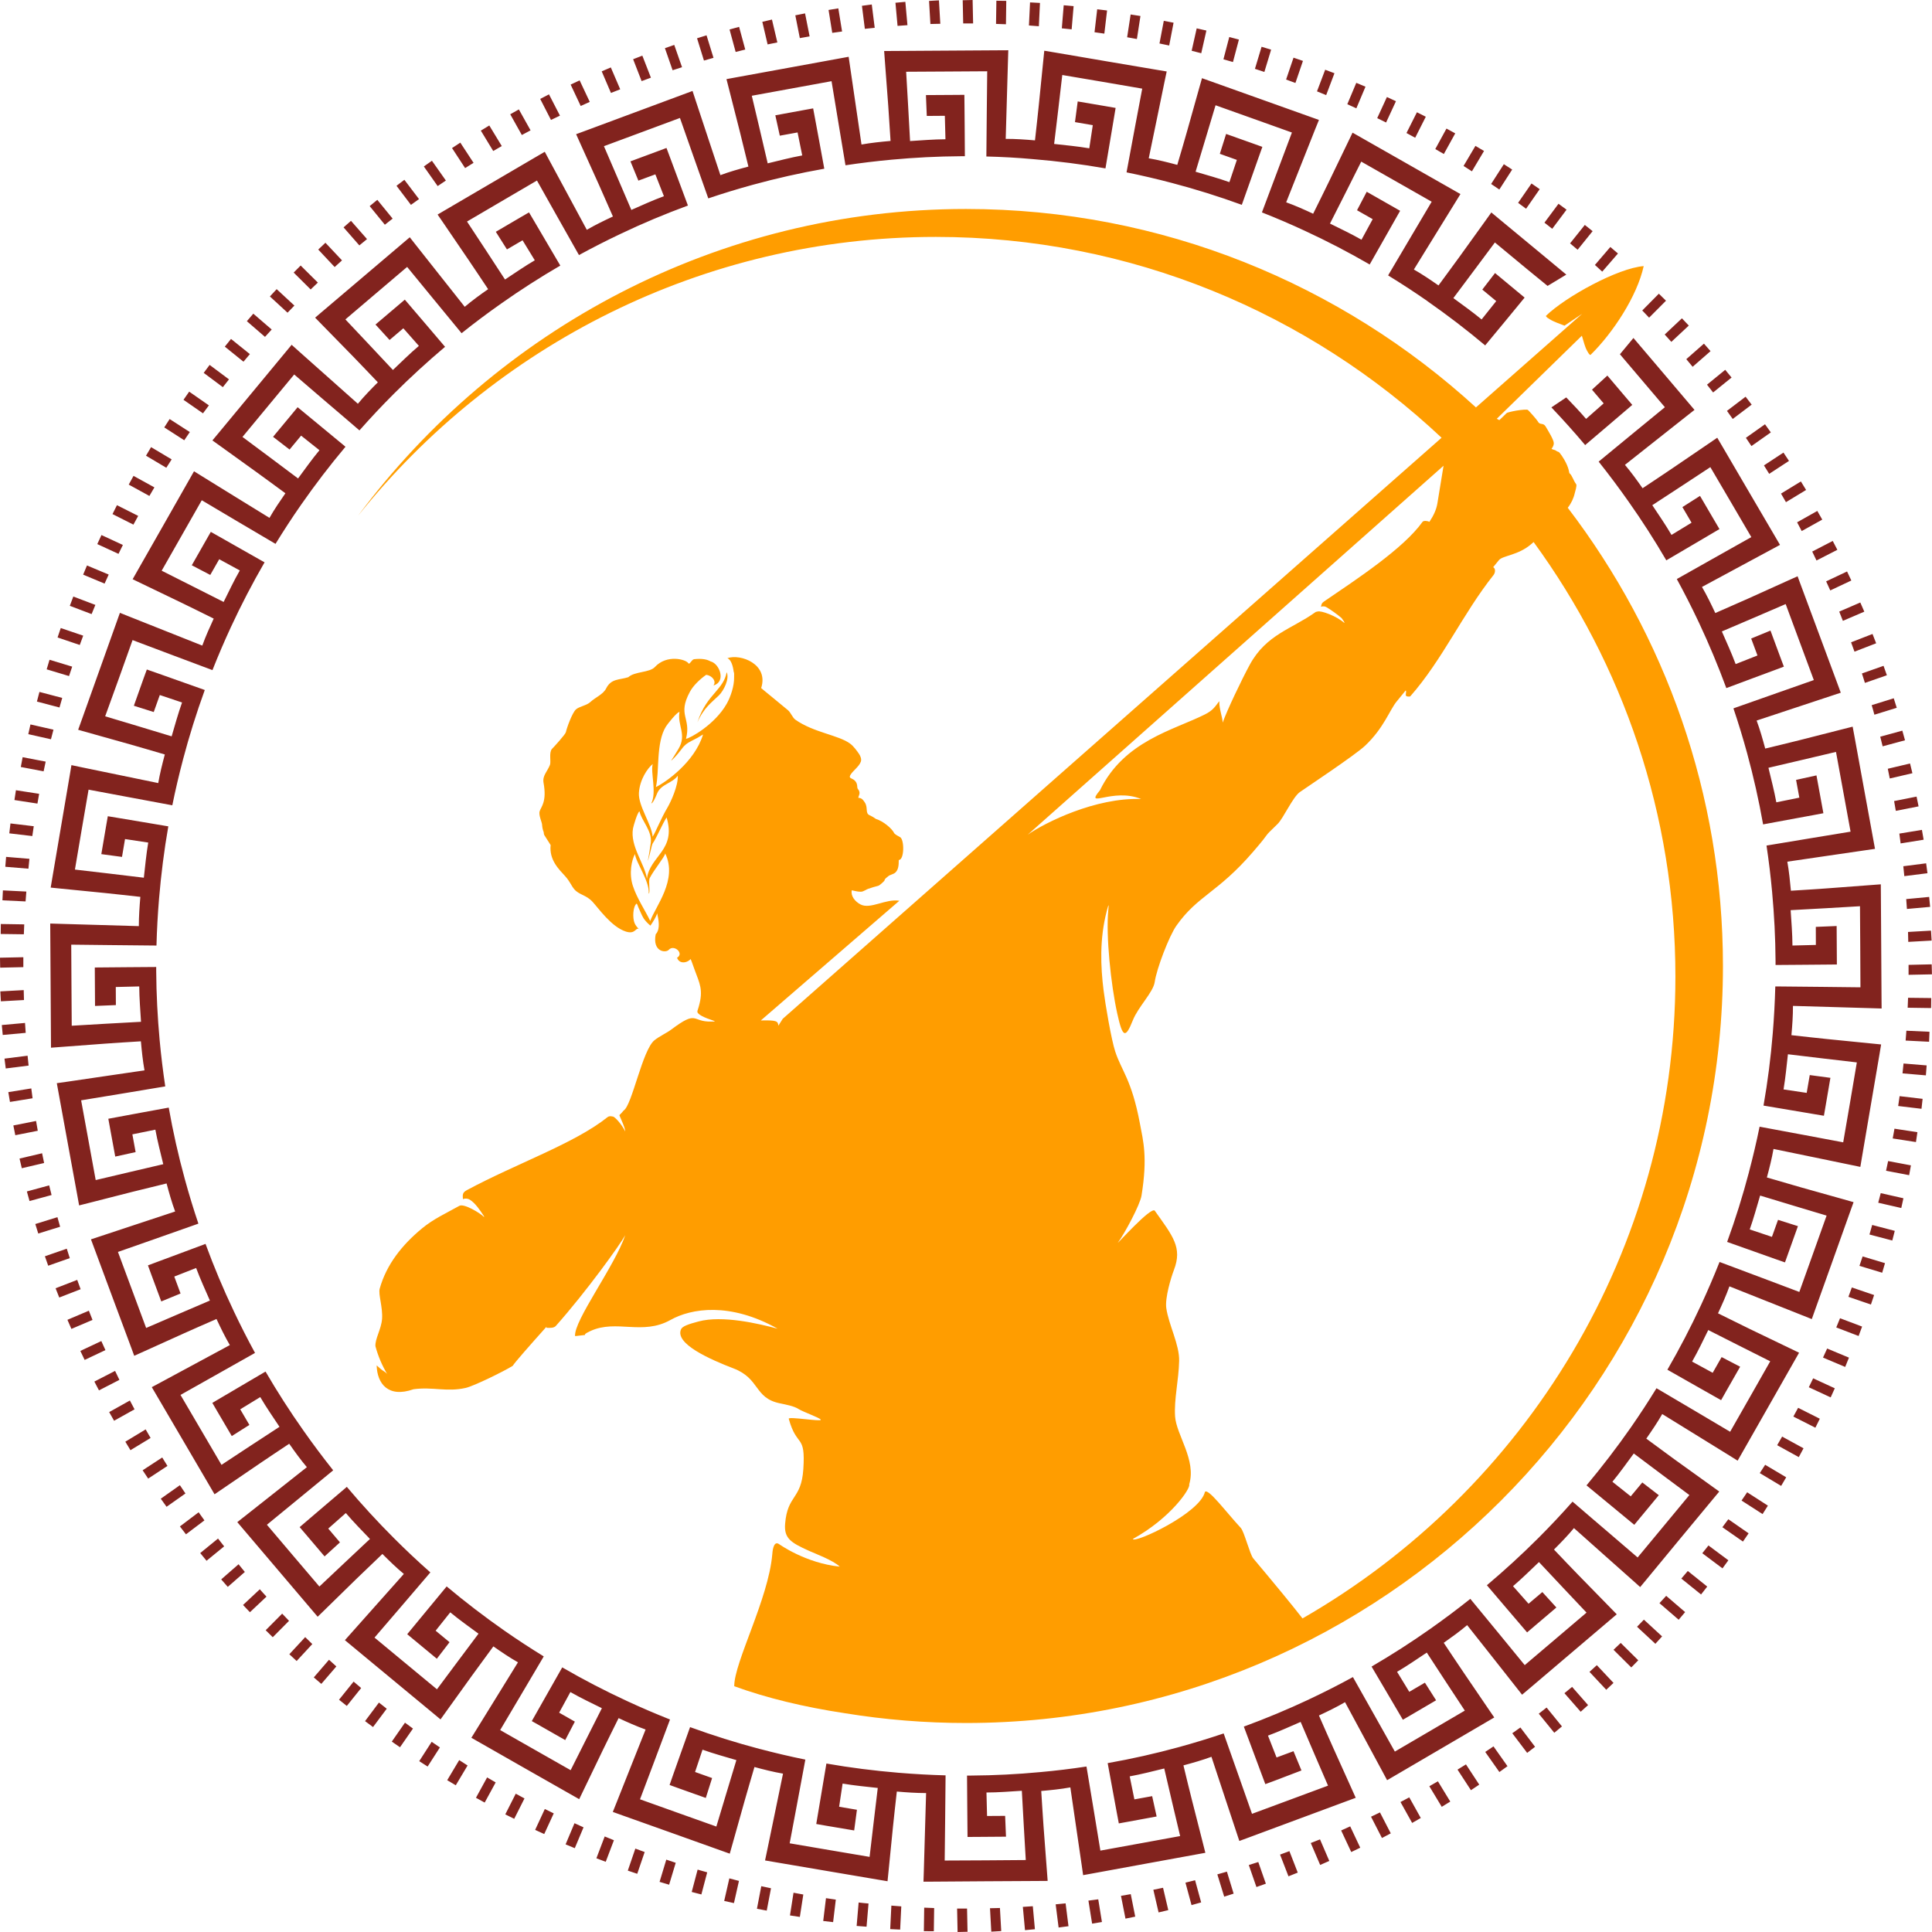 <svg width="101" height="101" viewBox="0 0 101 101" fill="none" xmlns="http://www.w3.org/2000/svg">
<path fill-rule="evenodd" clip-rule="evenodd" d="M53.848 0.125L54.367 0.153L54.309 1.372C54.135 1.359 53.964 1.344 53.79 1.332L53.848 0.125ZM55.608 0.275L56.126 0.32L56.023 1.534C55.852 1.514 55.68 1.498 55.509 1.481L55.608 0.275ZM57.359 0.485L57.875 0.548L57.732 1.758C57.561 1.733 57.39 1.709 57.219 1.685L57.359 0.485ZM59.107 0.757L59.62 0.837L59.434 2.04C59.264 2.008 59.095 1.976 58.924 1.948L59.107 0.757ZM60.84 1.089L61.351 1.187L61.122 2.379C60.954 2.342 60.785 2.308 60.615 2.273L60.84 1.089ZM62.56 1.482L63.067 1.597L62.798 2.783C62.63 2.738 62.464 2.693 62.297 2.654L62.56 1.482ZM64.263 1.935L64.767 2.069L64.456 3.243C64.291 3.193 64.123 3.148 63.958 3.1L64.263 1.935ZM65.952 2.445L66.451 2.596L66.098 3.761C65.933 3.706 65.772 3.651 65.605 3.599L65.952 2.445ZM67.622 3.015L68.115 3.184L67.721 4.338C67.559 4.277 67.398 4.217 67.234 4.158L67.622 3.015ZM69.277 3.646L69.762 3.829L69.329 4.972C69.17 4.906 69.008 4.841 68.849 4.776L69.277 3.646ZM70.903 4.331L71.384 4.532L70.907 5.663C70.751 5.591 70.593 5.518 70.434 5.448L70.903 4.331ZM72.504 5.073L72.977 5.291L72.461 6.404C72.309 6.327 72.153 6.253 71.997 6.176L72.504 5.073ZM74.073 5.869L74.537 6.102L73.982 7.202C73.831 7.119 73.68 7.036 73.527 6.954L74.073 5.869ZM75.618 6.721L76.076 6.972L75.481 8.051C75.331 7.962 75.182 7.878 75.033 7.792L75.618 6.721ZM77.132 7.626L77.581 7.893L76.948 8.956C76.801 8.862 76.658 8.769 76.511 8.676L77.132 7.626ZM78.617 8.584L79.053 8.864L78.381 9.908C78.239 9.811 78.096 9.715 77.952 9.618L78.617 8.584ZM80.063 9.592L80.492 9.889L79.78 10.912C79.642 10.809 79.504 10.705 79.363 10.604L80.063 9.592ZM81.475 10.652L81.895 10.962L81.147 11.961C81.013 11.854 80.878 11.747 80.74 11.64L81.475 10.652ZM82.85 11.759L83.258 12.084L82.474 13.056C82.343 12.945 82.211 12.832 82.079 12.723L82.85 11.759ZM84.184 12.912L84.583 13.252L83.761 14.2C83.633 14.083 83.508 13.967 83.378 13.851L84.184 12.912ZM86.72 15.354L87.094 15.72L86.211 16.607C86.091 16.482 85.973 16.355 85.853 16.231L86.72 15.354ZM87.927 16.641L88.286 17.02L87.374 17.872C87.26 17.742 87.142 17.616 87.026 17.488L87.927 16.641ZM89.078 17.965L89.423 18.357L88.486 19.175C88.376 19.041 88.266 18.907 88.156 18.776L89.078 17.965ZM90.19 19.333L90.522 19.737L89.557 20.517C89.452 20.383 89.344 20.245 89.238 20.11L90.19 19.333ZM91.255 20.739L91.573 21.153L90.583 21.902C90.483 21.762 90.382 21.62 90.281 21.48L91.255 20.739ZM92.27 22.18L92.574 22.605L91.561 23.319C91.465 23.174 91.367 23.03 91.271 22.888L92.27 22.18ZM93.234 23.66L93.524 24.095L92.489 24.771C92.399 24.624 92.309 24.476 92.215 24.331L93.234 23.66ZM94.146 25.169L94.418 25.614L93.365 26.252C93.279 26.102 93.194 25.952 93.107 25.804L94.146 25.169ZM95.004 26.71L95.263 27.164L94.189 27.762C94.11 27.609 94.031 27.457 93.948 27.305L95.004 26.71ZM95.811 28.279L96.052 28.743L94.962 29.301C94.886 29.145 94.812 28.988 94.738 28.834L95.811 28.279ZM96.559 29.875L96.783 30.347L95.682 30.866C95.613 30.707 95.538 30.552 95.466 30.392L96.559 29.875ZM97.252 31.497L97.461 31.976L96.341 32.456C96.276 32.295 96.217 32.133 96.15 31.973L97.252 31.497ZM97.89 33.142L98.081 33.629L96.948 34.067C96.889 33.904 96.829 33.742 96.769 33.579L97.89 33.142ZM98.467 34.808L98.641 35.301L97.493 35.7C97.443 35.535 97.391 35.37 97.337 35.207L98.467 34.808ZM99 36.504L99.157 37.002L97.988 37.363C97.943 37.196 97.898 37.029 97.847 36.864L99 36.504ZM99.449 38.196L99.589 38.7L98.42 39.016C98.38 38.847 98.336 38.681 98.294 38.513L99.449 38.196ZM99.852 39.913L99.976 40.422L98.792 40.697C98.757 40.528 98.724 40.358 98.689 40.189L99.852 39.913ZM100.193 41.644L100.298 42.155L99.108 42.389C99.081 42.218 99.049 42.049 99.019 41.878L100.193 41.644ZM100.473 43.384L100.563 43.898L99.36 44.092C99.338 43.921 99.315 43.748 99.293 43.578L100.473 43.384ZM100.693 45.132L100.763 45.65L99.553 45.802C99.535 45.63 99.519 45.458 99.5 45.285L100.693 45.132ZM100.852 46.889L100.902 47.409L99.689 47.518C99.68 47.346 99.664 47.174 99.652 47.002L100.852 46.889ZM100.948 48.651L100.98 49.171L99.759 49.239C99.756 49.066 99.752 48.892 99.747 48.72L100.948 48.651ZM100.983 50.413L100.998 50.936L99.775 50.961C99.775 50.787 99.775 50.614 99.775 50.441L100.983 50.413ZM100.959 52.176L100.953 52.699L99.728 52.681C99.737 52.509 99.742 52.336 99.749 52.162L100.959 52.176ZM100.869 53.938L100.848 54.46L99.621 54.398C99.634 54.228 99.648 54.056 99.661 53.883L100.869 53.938ZM100.72 55.697L100.68 56.217L99.459 56.113C99.48 55.942 99.496 55.77 99.512 55.597L100.72 55.697ZM100.509 57.445L100.451 57.965L99.232 57.819C99.257 57.648 99.281 57.475 99.306 57.304L100.509 57.445ZM100.237 59.188L100.161 59.704L98.946 59.515C98.979 59.346 99.008 59.176 99.038 59.005L100.237 59.188ZM99.898 60.922L99.805 61.435L98.598 61.204C98.634 61.036 98.671 60.866 98.706 60.697L99.898 60.922ZM99.506 62.642L99.394 63.152L98.189 62.876C98.233 62.71 98.278 62.542 98.32 62.374L99.506 62.642ZM99.054 64.346L98.924 64.851L97.731 64.537C97.779 64.372 97.824 64.204 97.873 64.038L99.054 64.346ZM98.543 66.034L98.396 66.535L97.207 66.176C97.262 66.011 97.319 65.849 97.373 65.683L98.543 66.034ZM97.974 67.701L97.807 68.198L96.63 67.794C96.69 67.632 96.749 67.467 96.809 67.305L97.974 67.701ZM97.346 69.35L97.163 69.843L95.995 69.395C96.06 69.236 96.129 69.074 96.192 68.914L97.346 69.35ZM96.659 70.974L96.461 71.46L95.303 70.971C95.377 70.812 95.448 70.655 95.518 70.498L96.659 70.974ZM95.918 72.576L95.703 73.052L94.56 72.522C94.638 72.368 94.713 72.211 94.787 72.055L95.918 72.576ZM95.135 74.168L94.903 74.637L93.752 74.054C93.836 73.901 93.918 73.749 94.001 73.597L95.135 74.168ZM94.284 75.713L94.036 76.174L92.906 75.551C92.993 75.402 93.077 75.251 93.165 75.101L94.284 75.713ZM93.378 77.229L93.114 77.679L91.997 77.01C92.091 76.867 92.186 76.722 92.278 76.575L93.378 77.229ZM92.421 78.711L92.143 79.152L91.044 78.445C91.143 78.302 91.24 78.158 91.337 78.013L92.421 78.711ZM91.413 80.158L91.117 80.589L90.041 79.839L90.353 79.422L91.413 80.158ZM90.355 81.568L90.047 81.99L88.992 81.199C89.1 81.064 89.207 80.927 89.314 80.793L90.355 81.568ZM89.25 82.942L88.927 83.355L87.896 82.524C88.009 82.393 88.12 82.26 88.234 82.127L89.25 82.942ZM88.094 84.276L87.757 84.676L86.753 83.809C86.87 83.683 86.987 83.554 87.104 83.426L88.094 84.276ZM86.89 85.547L86.539 85.933L85.58 85.043C85.702 84.921 85.821 84.794 85.939 84.671L86.89 85.547ZM85.644 86.796L85.279 87.169L84.351 86.247C84.476 86.126 84.603 86.008 84.727 85.888L85.644 86.796ZM84.35 87.978L83.971 88.337L83.094 87.401C83.223 87.286 83.351 87.167 83.478 87.051L84.35 87.978ZM83.021 89.138L82.634 89.486L81.785 88.516C81.92 88.406 82.054 88.297 82.185 88.186L83.021 89.138ZM81.655 90.253L81.254 90.585L80.443 89.587C80.58 89.483 80.712 89.374 80.852 89.266L81.655 90.253ZM80.249 91.318L79.836 91.636L79.059 90.61C79.2 90.509 79.343 90.41 79.482 90.308L80.249 91.318ZM78.808 92.332L78.384 92.637L77.644 91.587C77.789 91.49 77.933 91.393 78.076 91.296L78.808 92.332ZM77.331 93.296L76.897 93.587L76.195 92.511C76.344 92.421 76.491 92.329 76.637 92.238L77.331 93.296ZM75.817 94.182L75.371 94.456L74.722 93.38C74.874 93.296 75.023 93.207 75.17 93.122L75.817 94.182ZM74.275 95.04L73.823 95.298L73.214 94.205C73.367 94.126 73.519 94.041 73.673 93.961L74.275 95.04ZM72.706 95.843L72.245 96.086L71.674 94.973C71.831 94.898 71.987 94.823 72.141 94.749L72.706 95.843ZM71.11 96.593L70.64 96.82L70.112 95.692C70.271 95.623 70.426 95.55 70.585 95.478L71.11 96.593ZM69.492 97.284L69.015 97.495L68.524 96.348C68.686 96.286 68.848 96.224 69.007 96.158L69.492 97.284ZM67.843 97.895L67.358 98.089L66.918 96.953C67.083 96.895 67.245 96.832 67.407 96.773L67.843 97.895ZM66.176 98.475L65.683 98.649L65.284 97.499C65.448 97.448 65.616 97.394 65.78 97.342L66.176 98.475ZM64.491 98.994L63.998 99.153L63.639 97.987C63.807 97.942 63.975 97.893 64.14 97.845L64.491 98.994ZM62.793 99.453L62.29 99.594L61.973 98.42C62.14 98.379 62.309 98.337 62.476 98.294L62.793 99.453ZM61.075 99.856L60.568 99.977L60.294 98.792C60.462 98.759 60.632 98.724 60.801 98.688L61.075 99.856ZM59.347 100.197L58.837 100.301L58.602 99.11C58.773 99.081 58.944 99.049 59.113 99.021L59.347 100.197ZM57.606 100.478L57.093 100.563L56.9 99.359C57.071 99.338 57.243 99.314 57.414 99.292L57.606 100.478ZM55.858 100.697L55.341 100.765L55.188 99.554C55.361 99.538 55.535 99.521 55.707 99.503L55.858 100.697ZM54.102 100.855L53.584 100.904L53.472 99.687C53.646 99.678 53.819 99.664 53.993 99.652L54.102 100.855ZM52.342 100.951L51.822 100.983L51.755 99.757C51.928 99.754 52.103 99.751 52.274 99.745L52.342 100.951ZM50.58 100.988L50.06 101L50.035 99.775C50.209 99.775 50.382 99.775 50.555 99.775L50.58 100.988ZM48.818 100.96L48.297 100.957L48.315 99.727C48.488 99.736 48.662 99.74 48.835 99.748L48.818 100.96ZM47.058 100.874L46.538 100.849L46.598 99.62C46.772 99.634 46.944 99.648 47.117 99.661L47.058 100.874ZM45.301 100.723L44.783 100.683L44.887 99.458C45.058 99.48 45.231 99.495 45.404 99.511L45.301 100.723ZM43.553 100.484L43.036 100.424L43.18 99.231C43.352 99.256 43.523 99.282 43.694 99.307L43.553 100.484ZM41.814 100.212L41.298 100.134L41.483 98.947C41.654 98.979 41.824 99.009 41.995 99.04L41.814 100.212ZM40.083 99.882L39.571 99.785L39.798 98.605L40.306 98.713L40.083 99.882ZM38.369 99.489L37.859 99.376L38.128 98.197C38.296 98.242 38.463 98.287 38.631 98.329L38.369 99.489ZM36.666 99.037L36.161 98.907L36.47 97.739C36.637 97.788 36.805 97.834 36.971 97.881L36.666 99.037ZM34.98 98.527L34.481 98.379L34.832 97.217C34.997 97.272 35.16 97.328 35.325 97.382L34.98 98.527ZM33.313 97.957L32.82 97.791L33.214 96.64C33.376 96.701 33.54 96.761 33.702 96.819L33.313 97.957ZM31.666 97.33L31.178 97.146L31.612 96.005C31.773 96.072 31.933 96.139 32.094 96.203L31.666 97.33ZM30.048 96.618L29.568 96.419L30.033 95.313C30.19 95.385 30.346 95.458 30.506 95.528L30.048 96.618ZM28.451 95.879L27.976 95.662L28.482 94.57L28.948 94.799L28.451 95.879ZM26.882 95.083L26.415 94.851L26.962 93.77C27.114 93.852 27.267 93.936 27.419 94.017L26.882 95.083ZM25.338 94.234L24.882 93.983L25.465 92.919C25.613 93.009 25.765 93.093 25.913 93.18L25.338 94.234ZM23.827 93.33L23.379 93.064L24.006 92.014C24.153 92.109 24.298 92.203 24.444 92.295L23.827 93.33ZM22.355 92.35L21.916 92.069L22.567 91.058C22.709 91.157 22.854 91.253 22.997 91.351L22.355 92.35ZM20.911 91.342L20.482 91.046L21.171 90.057C21.309 90.157 21.448 90.261 21.589 90.365L20.911 91.342ZM19.501 90.286L19.084 89.976L19.81 89.006C19.944 89.115 20.079 89.22 20.218 89.327L19.501 90.286ZM18.13 89.182L17.724 88.857L18.486 87.91C18.617 88.023 18.75 88.135 18.881 88.246L18.13 89.182ZM16.798 88.029L16.404 87.691L17.2 86.768C17.328 86.884 17.456 87.001 17.584 87.117L16.798 88.029ZM15.508 86.833L15.126 86.48L15.955 85.584C16.077 85.706 16.202 85.824 16.327 85.947L15.508 86.833ZM14.259 85.59L13.889 85.224L14.751 84.357C14.87 84.482 14.989 84.609 15.11 84.733L14.259 85.59ZM13.065 84.283L12.706 83.904L13.582 83.083C13.696 83.215 13.814 83.34 13.931 83.468L13.065 84.283ZM11.908 82.958L11.564 82.567L12.471 81.775C12.58 81.909 12.689 82.044 12.8 82.178L11.908 82.958ZM10.797 81.593L10.467 81.19L11.398 80.431C11.504 80.57 11.612 80.704 11.718 80.84L10.797 81.593ZM9.722 80.21L9.405 79.798L10.384 79.058C10.485 79.2 10.583 79.34 10.687 79.481L9.722 80.21ZM8.708 78.771L8.405 78.348L9.405 77.642C9.5 77.786 9.597 77.931 9.695 78.075L8.708 78.771ZM7.746 77.297L7.457 76.862L8.481 76.194C8.571 76.342 8.661 76.488 8.754 76.635L7.746 77.297ZM6.821 75.812L6.552 75.368L7.615 74.725C7.7 74.875 7.786 75.026 7.873 75.173L6.821 75.812ZM5.964 74.273L5.707 73.82L6.79 73.215C6.869 73.371 6.951 73.522 7.034 73.676L5.964 74.273ZM5.174 72.685L4.933 72.225L6.016 71.667C6.091 71.825 6.166 71.981 6.242 72.136L5.174 72.685ZM4.425 71.093L4.2 70.623L5.297 70.107C5.366 70.266 5.441 70.421 5.511 70.58L4.425 71.093ZM3.733 69.472L3.525 68.996L4.646 68.52C4.709 68.68 4.771 68.844 4.836 69.002L3.733 69.472ZM3.097 67.831L2.906 67.347L4.036 66.909C4.093 67.072 4.154 67.234 4.215 67.397L3.097 67.831ZM2.52 66.168L2.347 65.675L3.491 65.279C3.543 65.444 3.595 65.608 3.648 65.772L2.52 66.168ZM2 64.486L1.846 63.989L3.002 63.63C3.048 63.798 3.095 63.965 3.143 64.131L2 64.486ZM1.543 62.787L1.405 62.286L2.571 61.968C2.612 62.136 2.655 62.304 2.696 62.473L1.543 62.787ZM1.14 61.072L1.021 60.567L2.201 60.289C2.235 60.46 2.27 60.63 2.306 60.799L1.14 61.072ZM0.8 59.346L0.698 58.836L1.885 58.601C1.914 58.772 1.945 58.943 1.975 59.113L0.8 59.346ZM0.521 57.606L0.435 57.094L1.636 56.9C1.658 57.071 1.68 57.244 1.703 57.415L0.521 57.606ZM0.301 55.857L0.235 55.342L1.442 55.19C1.458 55.363 1.477 55.534 1.495 55.706L0.301 55.857ZM0.143 54.105L0.095 53.586L1.308 53.477C1.319 53.649 1.332 53.821 1.344 53.995L0.143 54.105ZM0.046 52.346L0.017 51.827L1.24 51.76C1.244 51.933 1.247 52.106 1.253 52.279L0.046 52.346ZM0.009 50.587L0 50.066L1.22 50.041C1.22 50.215 1.22 50.388 1.22 50.56L0.009 50.587ZM0.037 48.826L0.043 48.305L1.267 48.324C1.259 48.495 1.254 48.669 1.247 48.842L0.037 48.826ZM0.127 47.067L0.152 46.547L1.377 46.608C1.363 46.781 1.348 46.952 1.337 47.124L0.127 47.067ZM0.277 45.313L0.319 44.795L1.538 44.897C1.519 45.069 1.503 45.241 1.486 45.413L0.277 45.313ZM0.486 43.565L0.547 43.047L1.765 43.193C1.739 43.364 1.712 43.534 1.689 43.707L0.486 43.565ZM0.755 41.824L0.833 41.311L2.046 41.499C2.015 41.669 1.985 41.839 1.957 42.009L0.755 41.824ZM1.088 40.096L1.183 39.584L2.388 39.815C2.35 39.983 2.317 40.153 2.28 40.323L1.088 40.096ZM1.479 38.38L1.592 37.872L2.795 38.145C2.75 38.313 2.705 38.479 2.664 38.647L1.479 38.38ZM1.93 36.676L2.062 36.172L3.253 36.486C3.203 36.651 3.159 36.819 3.11 36.986L1.93 36.676ZM2.44 34.991L2.589 34.491L3.774 34.85C3.719 35.014 3.662 35.177 3.609 35.343L2.44 34.991ZM3.01 33.325L3.176 32.832L4.35 33.231C4.288 33.393 4.229 33.555 4.17 33.718L3.01 33.325ZM3.65 31.671L3.833 31.185L4.986 31.623C4.919 31.783 4.854 31.944 4.789 32.103L3.65 31.671ZM4.347 30.041L4.547 29.561L5.682 30.037C5.61 30.194 5.537 30.351 5.468 30.509L4.347 30.041ZM5.086 28.444L5.304 27.971L6.424 28.489C6.347 28.644 6.272 28.8 6.195 28.954L5.086 28.444ZM5.881 26.875L6.114 26.41L7.224 26.97C7.141 27.122 7.056 27.273 6.975 27.426L5.881 26.875ZM6.73 25.334L6.98 24.877L8.072 25.479C7.982 25.626 7.897 25.777 7.81 25.927L6.73 25.334ZM7.633 23.823L7.898 23.375L8.974 24.016C8.88 24.161 8.787 24.306 8.694 24.453L7.633 23.823ZM8.587 22.344L8.868 21.907L9.923 22.587C9.824 22.729 9.728 22.872 9.632 23.016L8.587 22.344ZM9.593 20.901L9.89 20.474L10.921 21.192C10.817 21.33 10.713 21.469 10.612 21.608L9.593 20.901ZM10.649 19.493L10.959 19.077L11.971 19.833C11.863 19.968 11.756 20.104 11.65 20.24L10.649 19.493ZM11.753 18.122L12.077 17.719L13.063 18.512C12.95 18.644 12.839 18.776 12.728 18.909L11.753 18.122ZM12.905 16.791L13.242 16.398L14.204 17.226C14.087 17.355 13.969 17.482 13.853 17.611L12.905 16.791ZM14.11 15.498L14.463 15.116L15.391 15.975C15.268 16.097 15.15 16.223 15.032 16.347L14.11 15.498ZM15.353 14.249L15.718 13.881L16.617 14.773C16.492 14.892 16.364 15.011 16.241 15.132L15.353 14.249ZM16.637 13.046L17.013 12.691L17.879 13.612C17.75 13.727 17.624 13.844 17.495 13.96L16.637 13.046ZM17.961 11.887L18.349 11.545L19.187 12.499C19.052 12.61 18.918 12.718 18.786 12.829L17.961 11.887ZM19.326 10.775L19.725 10.447L20.526 11.429C20.389 11.534 20.253 11.641 20.119 11.748L19.326 10.775ZM20.728 9.713L21.14 9.4L21.905 10.408C21.764 10.508 21.624 10.609 21.483 10.71L20.728 9.713ZM22.158 8.703L22.58 8.404L23.309 9.438C23.166 9.533 23.022 9.63 22.88 9.728L22.158 8.703ZM23.631 7.741L24.064 7.456L24.756 8.513C24.609 8.602 24.462 8.694 24.315 8.787L23.631 7.741ZM25.137 6.829L25.579 6.56L26.232 7.636L25.784 7.894L25.137 6.829ZM26.674 5.974L27.125 5.72L27.737 6.814C27.584 6.895 27.432 6.977 27.28 7.058L26.674 5.974ZM28.24 5.171L28.7 4.933L29.273 6.046C29.116 6.121 28.959 6.195 28.804 6.27L28.24 5.171ZM29.832 4.422L30.302 4.202L30.831 5.326C30.673 5.397 30.518 5.47 30.358 5.541L29.832 4.422ZM31.456 3.73L31.932 3.525L32.423 4.668C32.262 4.731 32.099 4.794 31.939 4.859L31.456 3.73ZM33.098 3.096L33.58 2.909L34.028 4.061C33.865 4.12 33.704 4.18 33.542 4.24L33.098 3.096ZM34.76 2.518L35.248 2.348L35.655 3.514C35.489 3.567 35.325 3.619 35.162 3.672L34.76 2.518ZM36.44 2.001L36.936 1.846L37.3 3.023C37.133 3.07 36.967 3.118 36.801 3.166L36.44 2.001ZM38.139 1.542L38.638 1.404L38.96 2.59C38.792 2.63 38.624 2.673 38.458 2.716L38.139 1.542ZM39.852 1.141L40.356 1.022L40.638 2.218C40.468 2.254 40.298 2.286 40.129 2.322L39.852 1.141ZM41.577 0.801L42.086 0.7L42.325 1.902C42.154 1.931 41.983 1.963 41.813 1.992L41.577 0.801ZM43.315 0.521L43.825 0.437L44.022 1.647C43.851 1.671 43.679 1.692 43.508 1.718L43.315 0.521ZM45.06 0.303L45.574 0.235L45.728 1.454C45.556 1.47 45.384 1.487 45.212 1.507L45.06 0.303ZM46.812 0.144L47.329 0.096L47.439 1.316C47.267 1.325 47.095 1.341 46.922 1.353L46.812 0.144ZM48.569 0.048L49.085 0.018L49.157 1.243C48.984 1.247 48.812 1.249 48.639 1.255L48.569 0.048ZM50.328 0.012L50.846 0L50.872 1.226C50.699 1.226 50.526 1.226 50.353 1.226L50.328 0.012ZM81.879 20.776C82.228 21.14 82.587 21.513 82.916 21.899C83.222 21.63 83.528 21.36 83.836 21.088C83.632 20.847 83.427 20.608 83.225 20.371C83.494 20.126 83.76 19.881 84.029 19.634C84.35 20.013 84.671 20.39 84.991 20.768C85.104 20.902 85.216 21.034 85.332 21.167C85.195 21.286 85.054 21.404 84.917 21.521L84.036 22.274C83.743 22.523 83.21 22.977 82.915 23.227C82.899 23.241 82.883 23.256 82.87 23.27C82.302 22.594 81.71 21.937 81.103 21.297L81.879 20.776ZM51.565 8.18C51.565 8.162 51.565 8.144 51.565 8.126C51.572 7.446 51.579 6.45 51.587 5.768C51.594 5.087 51.602 4.406 51.609 3.726C50.902 3.729 50.196 3.734 49.491 3.739L47.371 3.751C47.407 4.341 47.44 4.932 47.474 5.522C47.508 6.111 47.542 6.785 47.576 7.374C48.182 7.336 48.81 7.284 49.426 7.28C49.416 6.872 49.404 6.463 49.394 6.054L48.45 6.061C48.435 5.697 48.42 5.334 48.405 4.971L49.893 4.962C50.066 4.962 50.241 4.959 50.415 4.958C50.418 5.138 50.42 5.322 50.421 5.503C50.424 5.889 50.428 6.276 50.431 6.661C50.435 7.047 50.439 7.748 50.441 8.134C50.441 8.144 50.441 8.156 50.441 8.167C50.373 8.167 50.305 8.167 50.235 8.167C49.02 8.174 47.815 8.237 46.626 8.346C45.81 8.421 45.002 8.519 44.2 8.64C44.198 8.623 44.194 8.605 44.191 8.588C44.081 7.916 43.914 6.934 43.804 6.262C43.693 5.589 43.583 4.917 43.471 4.244C42.777 4.372 42.082 4.499 41.388 4.625C40.693 4.752 39.998 4.879 39.302 5.006C39.44 5.582 39.575 6.158 39.711 6.733C39.847 7.308 39.999 7.964 40.133 8.539C40.723 8.397 41.332 8.237 41.939 8.126C41.857 7.725 41.775 7.326 41.695 6.924C41.385 6.981 41.075 7.037 40.766 7.093C40.687 6.739 40.609 6.384 40.532 6.028L41.994 5.759C42.165 5.728 42.337 5.696 42.509 5.666C42.543 5.845 42.575 6.024 42.609 6.201C42.678 6.581 42.749 6.961 42.82 7.34C42.889 7.719 43.016 8.408 43.086 8.788C43.086 8.799 43.09 8.809 43.091 8.82C41.83 9.043 40.588 9.322 39.366 9.657C38.576 9.873 37.797 10.111 37.028 10.371C37.022 10.354 37.014 10.335 37.009 10.319C36.785 9.676 36.449 8.737 36.223 8.094C35.997 7.452 35.772 6.809 35.546 6.167C34.884 6.413 34.222 6.659 33.559 6.905L31.572 7.642C31.807 8.184 32.041 8.727 32.274 9.271C32.508 9.812 32.771 10.433 33.005 10.974C33.559 10.731 34.132 10.468 34.708 10.257C34.559 9.876 34.409 9.495 34.26 9.115C33.963 9.223 33.669 9.334 33.373 9.443C33.234 9.108 33.097 8.77 32.958 8.435C33.422 8.262 33.887 8.09 34.352 7.918L34.842 7.735C34.907 7.906 34.97 8.076 35.033 8.246C35.168 8.604 35.304 8.97 35.437 9.331C35.569 9.691 35.816 10.349 35.95 10.71C35.955 10.722 35.959 10.734 35.964 10.745C34.764 11.185 33.591 11.678 32.444 12.225C31.707 12.574 30.981 12.944 30.267 13.334C30.256 13.314 30.243 13.293 30.232 13.273C29.9 12.68 29.407 11.813 29.073 11.22C28.738 10.627 28.405 10.033 28.071 9.438C27.461 9.796 26.852 10.154 26.242 10.509C25.633 10.865 25.024 11.223 24.414 11.581C24.739 12.074 25.064 12.567 25.387 13.06C25.712 13.553 26.08 14.119 26.401 14.613C26.908 14.278 27.426 13.919 27.957 13.607C27.744 13.258 27.531 12.911 27.318 12.562L26.502 13.039C26.308 12.732 26.114 12.425 25.92 12.118L27.203 11.366C27.354 11.279 27.504 11.19 27.655 11.103C27.748 11.258 27.84 11.417 27.932 11.571C28.127 11.905 28.324 12.238 28.519 12.57L29.265 13.839C29.273 13.855 29.282 13.868 29.291 13.884C28.238 14.497 27.215 15.153 26.222 15.853C25.509 16.354 24.81 16.875 24.131 17.419C24.113 17.397 24.095 17.377 24.077 17.355C23.647 16.828 23.012 16.061 22.579 15.534C22.146 15.007 21.716 14.481 21.284 13.954C20.746 14.412 20.208 14.869 19.67 15.325C19.132 15.782 18.594 16.239 18.056 16.698C18.462 17.129 18.867 17.559 19.272 17.988C19.675 18.418 20.137 18.911 20.541 19.341C20.981 18.924 21.428 18.48 21.898 18.082C21.629 17.775 21.357 17.47 21.085 17.162C20.846 17.366 20.605 17.569 20.366 17.773C20.121 17.504 19.877 17.235 19.63 16.966C20.008 16.645 20.386 16.324 20.764 16.004C20.897 15.891 21.03 15.778 21.163 15.664C21.282 15.803 21.4 15.941 21.517 16.079C21.766 16.372 22.017 16.666 22.27 16.96C22.519 17.253 22.973 17.787 23.223 18.08C23.237 18.098 23.252 18.114 23.267 18.13C22.337 18.915 21.441 19.736 20.581 20.595C19.965 21.211 19.369 21.846 18.792 22.499C18.77 22.479 18.747 22.462 18.724 22.443C18.209 21.997 17.45 21.352 16.931 20.909C16.412 20.466 15.897 20.022 15.38 19.577C14.93 20.121 14.479 20.665 14.028 21.209C13.577 21.753 13.127 22.297 12.676 22.842C13.151 23.194 13.625 23.548 14.098 23.901C14.571 24.254 15.111 24.659 15.582 25.012C15.941 24.525 16.307 24.011 16.7 23.536C16.381 23.281 16.06 23.028 15.741 22.774C15.54 23.017 15.338 23.259 15.138 23.501L14.275 22.836L15.225 21.692C15.336 21.557 15.449 21.423 15.559 21.288C15.7 21.404 15.84 21.521 15.98 21.635C16.279 21.882 16.576 22.128 16.873 22.372C17.17 22.617 17.71 23.065 18.008 23.31L18.061 23.355C17.243 24.329 16.47 25.34 15.74 26.387C15.274 27.054 14.831 27.736 14.404 28.431C14.382 28.418 14.36 28.406 14.337 28.393C13.752 28.046 12.892 27.541 12.306 27.195L10.548 26.152L9.5 27.994C9.151 28.608 8.802 29.221 8.452 29.835C8.981 30.102 9.509 30.367 10.036 30.633C10.564 30.898 11.164 31.204 11.691 31.469C11.96 30.927 12.229 30.356 12.536 29.822C12.177 29.626 11.818 29.432 11.46 29.235C11.305 29.509 11.149 29.783 10.992 30.056L10.026 29.551L10.761 28.259C10.848 28.107 10.934 27.956 11.021 27.805C11.18 27.894 11.335 27.984 11.495 28.073C11.831 28.264 12.167 28.454 12.502 28.645C12.837 28.835 13.448 29.183 13.783 29.371C13.8 29.379 13.814 29.388 13.831 29.397C13.194 30.497 12.607 31.626 12.07 32.785C11.728 33.523 11.407 34.272 11.107 35.032C11.088 35.024 11.069 35.017 11.05 35.011C10.414 34.769 9.481 34.423 8.842 34.183C8.203 33.942 7.568 33.702 6.93 33.462C6.693 34.127 6.456 34.792 6.218 35.457C5.98 36.122 5.741 36.785 5.498 37.447L7.197 37.956C7.763 38.125 8.407 38.322 8.973 38.494C9.144 37.911 9.311 37.304 9.517 36.724C9.13 36.594 8.743 36.465 8.354 36.334C8.249 36.631 8.142 36.928 8.037 37.223C7.691 37.115 7.344 37.003 6.998 36.895C7.164 36.428 7.33 35.961 7.496 35.493C7.555 35.33 7.614 35.165 7.676 35C7.847 35.06 8.018 35.121 8.189 35.179C8.553 35.309 8.917 35.438 9.281 35.566L10.671 36.059C10.682 36.064 10.693 36.068 10.705 36.072C10.272 37.262 9.892 38.475 9.565 39.713C9.565 39.713 9.565 39.714 9.565 39.715C9.565 39.715 9.565 39.716 9.565 39.717C9.358 40.503 9.17 41.297 9.008 42.099L8.956 42.089C8.287 41.964 7.306 41.783 6.638 41.657L4.63 41.281C4.51 41.977 4.391 42.673 4.271 43.368C4.152 44.064 4.034 44.761 3.917 45.459C4.504 45.526 5.092 45.597 5.678 45.664C6.264 45.731 6.933 45.816 7.52 45.885C7.588 45.283 7.646 44.655 7.749 44.047C7.344 43.988 6.94 43.927 6.536 43.864C6.484 44.175 6.431 44.485 6.378 44.797C6.019 44.748 5.658 44.699 5.297 44.652C5.38 44.164 5.463 43.675 5.546 43.186C5.576 43.015 5.605 42.842 5.636 42.67C5.815 42.699 5.994 42.73 6.174 42.759C6.554 42.822 6.936 42.886 7.315 42.95C7.695 43.014 8.388 43.132 8.767 43.194C8.778 43.197 8.789 43.197 8.799 43.2C8.581 44.443 8.422 45.705 8.314 46.983V46.988C8.247 47.795 8.202 48.609 8.18 49.43C8.163 49.43 8.143 49.43 8.125 49.43C7.444 49.422 6.448 49.415 5.767 49.407C5.086 49.399 4.405 49.392 3.724 49.384C3.728 50.091 3.732 50.797 3.736 51.503C3.739 52.209 3.744 52.916 3.75 53.623C4.34 53.588 4.93 53.553 5.519 53.519C6.11 53.485 6.782 53.451 7.372 53.417C7.335 52.812 7.283 52.184 7.279 51.568C6.87 51.578 6.462 51.589 6.053 51.598C6.053 51.914 6.056 52.228 6.058 52.544C5.695 52.559 5.332 52.573 4.968 52.588C4.966 52.093 4.963 51.598 4.959 51.102C4.959 50.927 4.959 50.752 4.956 50.578C5.139 50.575 5.321 50.574 5.502 50.573L6.659 50.563C7.045 50.56 7.746 50.556 8.132 50.552H8.166C8.166 50.621 8.166 50.691 8.166 50.76C8.174 51.976 8.236 53.178 8.345 54.367C8.42 55.182 8.519 55.993 8.639 56.794L8.585 56.803C7.913 56.913 6.93 57.081 6.258 57.191C5.586 57.301 4.914 57.411 4.241 57.522C4.369 58.219 4.495 58.912 4.622 59.606C4.75 60.3 4.876 60.998 5.003 61.691C5.579 61.554 6.154 61.42 6.728 61.284C7.302 61.148 7.96 60.995 8.535 60.861C8.393 60.272 8.233 59.661 8.122 59.056C7.721 59.138 7.321 59.219 6.92 59.301C6.976 59.609 7.033 59.919 7.09 60.229L6.025 60.463C5.936 59.975 5.846 59.487 5.756 59C5.725 58.829 5.694 58.657 5.663 58.486C5.842 58.452 6.021 58.419 6.201 58.386L7.34 58.174C7.719 58.105 8.408 57.978 8.787 57.909C8.798 57.906 8.809 57.904 8.821 57.902C9.044 59.163 9.323 60.405 9.658 61.627C9.874 62.418 10.111 63.197 10.371 63.966C10.354 63.974 10.336 63.98 10.318 63.988C9.676 64.212 8.736 64.546 8.094 64.772C7.452 64.998 6.809 65.222 6.166 65.448C6.413 66.111 6.659 66.773 6.903 67.435C7.147 68.096 7.393 68.759 7.64 69.422C8.184 69.187 8.727 68.953 9.269 68.72C9.812 68.487 10.432 68.222 10.973 67.99C10.731 67.435 10.467 66.862 10.253 66.287L9.111 66.735C9.221 67.03 9.33 67.326 9.439 67.621C9.104 67.76 8.767 67.898 8.431 68.036C8.26 67.572 8.087 67.108 7.914 66.643C7.854 66.481 7.794 66.314 7.734 66.15C7.904 66.085 8.075 66.023 8.245 65.959L9.329 65.556C9.691 65.421 10.348 65.177 10.709 65.041L10.744 65.027C11.184 66.228 11.677 67.4 12.221 68.543C12.222 68.545 12.222 68.546 12.223 68.548C12.573 69.287 12.942 70.013 13.332 70.727C13.312 70.737 13.293 70.749 13.272 70.761C12.677 71.094 11.811 71.586 11.217 71.92C10.624 72.255 10.03 72.587 9.436 72.923C9.795 73.532 10.152 74.141 10.507 74.75C10.863 75.359 11.22 75.969 11.579 76.579C12.073 76.254 12.566 75.93 13.058 75.605C13.551 75.282 14.117 74.914 14.611 74.59C14.276 74.085 13.917 73.567 13.606 73.036C13.256 73.25 12.909 73.463 12.559 73.675C12.718 73.947 12.877 74.219 13.037 74.491C12.731 74.684 12.423 74.88 12.117 75.074C11.866 74.646 11.615 74.218 11.364 73.792C11.277 73.64 11.188 73.489 11.1 73.339C11.257 73.245 11.414 73.153 11.57 73.062C11.902 72.866 12.235 72.669 12.568 72.474C12.9 72.278 13.506 71.923 13.837 71.728C13.852 71.72 13.866 71.711 13.882 71.703C14.497 72.759 15.156 73.785 15.859 74.781C16.358 75.49 16.877 76.185 17.417 76.863C17.397 76.881 17.375 76.899 17.354 76.918C16.828 77.348 16.059 77.983 15.533 78.414L13.953 79.71C14.411 80.248 14.867 80.786 15.324 81.327C15.78 81.867 16.239 82.402 16.697 82.94C17.127 82.532 17.557 82.127 17.987 81.724C18.417 81.32 18.91 80.859 19.34 80.453C18.923 80.016 18.478 79.566 18.079 79.098C17.774 79.37 17.468 79.638 17.16 79.91C17.364 80.151 17.569 80.389 17.772 80.631C17.503 80.875 17.234 81.119 16.968 81.365C16.646 80.988 16.325 80.609 16.005 80.232C15.892 80.097 15.78 79.963 15.665 79.834C15.803 79.715 15.942 79.596 16.079 79.48C16.373 79.229 16.667 78.977 16.96 78.727C17.253 78.477 17.788 78.023 18.081 77.773C18.097 77.757 18.113 77.744 18.13 77.728C18.914 78.658 19.736 79.553 20.595 80.412C21.211 81.029 21.846 81.625 22.498 82.201C22.481 82.223 22.462 82.246 22.444 82.265C22.001 82.781 21.355 83.54 20.911 84.058C20.466 84.576 20.024 85.091 19.579 85.609C20.124 86.057 20.668 86.508 21.21 86.96L22.843 88.312C23.197 87.838 23.55 87.363 23.903 86.89C24.256 86.416 24.662 85.878 25.015 85.405C24.528 85.046 24.012 84.681 23.538 84.289C23.284 84.608 23.029 84.928 22.774 85.249C23.016 85.447 23.259 85.649 23.501 85.85C23.28 86.137 23.058 86.425 22.837 86.715C22.454 86.398 22.073 86.082 21.691 85.766C21.557 85.655 21.422 85.542 21.288 85.432C21.403 85.291 21.519 85.151 21.635 85.011L22.372 84.118C22.618 83.82 23.064 83.279 23.31 82.983C23.323 82.967 23.336 82.95 23.35 82.934C24.325 83.751 25.335 84.525 26.381 85.255C27.049 85.72 27.73 86.166 28.425 86.592C28.414 86.614 28.402 86.635 28.389 86.656C28.041 87.239 27.537 88.1 27.19 88.685C26.843 89.269 26.497 89.858 26.148 90.444C26.764 90.793 27.376 91.143 27.989 91.493C28.603 91.843 29.218 92.19 29.832 92.54L30.629 90.955C30.894 90.427 31.2 89.828 31.465 89.3C30.923 89.031 30.353 88.763 29.818 88.456C29.622 88.814 29.428 89.173 29.231 89.534C29.505 89.689 29.779 89.846 30.052 90.002C29.884 90.323 29.716 90.645 29.548 90.967C29.117 90.723 28.685 90.478 28.256 90.231C28.104 90.146 27.951 90.059 27.801 89.974C27.891 89.815 27.98 89.656 28.07 89.499C28.261 89.163 28.451 88.826 28.641 88.491C28.832 88.156 29.179 87.546 29.367 87.211C29.376 87.197 29.383 87.181 29.391 87.166C30.491 87.803 31.62 88.39 32.779 88.926C33.517 89.268 34.266 89.59 35.026 89.891L35.007 89.943C34.765 90.579 34.418 91.512 34.179 92.152C33.939 92.792 33.699 93.427 33.458 94.063C34.124 94.302 34.789 94.54 35.453 94.776C36.118 95.013 36.783 95.25 37.449 95.487C37.619 94.92 37.789 94.354 37.959 93.79C38.129 93.225 38.325 92.58 38.496 92.014C37.914 91.841 37.307 91.677 36.726 91.469C36.597 91.857 36.468 92.245 36.336 92.635C36.633 92.739 36.929 92.846 37.227 92.952C37.116 93.297 37.007 93.645 36.897 93.992C36.431 93.826 35.964 93.658 35.497 93.493C35.333 93.432 35.168 93.374 35.004 93.314C35.063 93.143 35.123 92.971 35.183 92.799C35.313 92.437 35.442 92.07 35.57 91.707C35.699 91.344 35.935 90.685 36.063 90.322C36.068 90.311 36.07 90.3 36.074 90.289C37.264 90.723 38.476 91.103 39.711 91.43H39.714C39.715 91.429 39.716 91.429 39.717 91.429C39.717 91.429 39.718 91.429 39.719 91.43C40.504 91.637 41.298 91.825 42.101 91.987C42.097 92.005 42.095 92.02 42.092 92.037C41.965 92.706 41.786 93.687 41.66 94.356C41.533 95.025 41.408 95.693 41.282 96.363C41.979 96.481 42.675 96.599 43.371 96.719C44.067 96.839 44.763 96.957 45.46 97.073C45.529 96.486 45.597 95.899 45.667 95.312C45.736 94.725 45.819 94.057 45.887 93.47C45.286 93.402 44.656 93.345 44.049 93.241C43.988 93.645 43.928 94.048 43.867 94.452C44.176 94.504 44.487 94.558 44.798 94.61C44.75 94.969 44.701 95.331 44.654 95.691C44.165 95.609 43.677 95.524 43.188 95.444C43.017 95.413 42.844 95.383 42.672 95.354C42.702 95.175 42.731 94.995 42.762 94.816C42.826 94.436 42.89 94.054 42.954 93.674C43.018 93.294 43.133 92.604 43.197 92.222C43.2 92.213 43.201 92.203 43.202 92.193C44.446 92.412 45.708 92.57 46.985 92.677H46.991C47.797 92.744 48.611 92.789 49.432 92.811C49.432 92.828 49.432 92.847 49.432 92.864C49.424 93.544 49.416 94.541 49.409 95.222C49.402 95.902 49.393 96.584 49.386 97.264C50.093 97.26 50.799 97.256 51.505 97.254C52.211 97.248 52.916 97.243 53.625 97.238C53.589 96.648 53.555 96.057 53.522 95.469C53.488 94.881 53.451 94.205 53.419 93.617C52.813 93.654 52.185 93.707 51.57 93.707C51.58 94.116 51.592 94.524 51.601 94.935C51.915 94.932 52.228 94.929 52.546 94.929C52.561 95.292 52.575 95.655 52.591 96.017C52.094 96.022 51.599 96.026 51.104 96.028C50.93 96.028 50.755 96.028 50.58 96.031C50.577 95.847 50.577 95.666 50.575 95.484C50.575 95.1 50.568 94.712 50.565 94.327C50.562 93.942 50.557 93.24 50.554 92.855C50.554 92.843 50.554 92.834 50.554 92.822C50.625 92.822 50.694 92.825 50.764 92.822C51.98 92.814 53.182 92.754 54.37 92.642C55.185 92.569 55.994 92.472 56.797 92.349C56.8 92.368 56.804 92.384 56.807 92.401C56.917 93.074 57.083 94.056 57.194 94.728C57.305 95.399 57.414 96.073 57.525 96.745C58.22 96.618 58.915 96.492 59.61 96.366C60.304 96.24 60.999 96.113 61.695 95.985C61.557 95.407 61.421 94.832 61.286 94.259C61.151 93.684 60.999 93.026 60.864 92.452C60.275 92.594 59.664 92.754 59.058 92.864C59.139 93.268 59.222 93.665 59.303 94.067C59.611 94.009 59.921 93.954 60.232 93.898C60.31 94.252 60.388 94.608 60.466 94.961L59.003 95.23C58.832 95.262 58.66 95.293 58.489 95.323C58.454 95.146 58.422 94.968 58.388 94.789C58.318 94.41 58.247 94.027 58.178 93.65C58.108 93.274 57.982 92.582 57.912 92.203C57.909 92.193 57.907 92.183 57.906 92.172C59.167 91.949 60.408 91.67 61.631 91.334C62.422 91.117 63.201 90.879 63.969 90.62C63.975 90.636 63.983 90.653 63.989 90.672C64.214 91.313 64.55 92.252 64.774 92.894C64.999 93.537 65.223 94.18 65.452 94.822C66.114 94.578 66.776 94.333 67.438 94.086L69.426 93.349C69.191 92.807 68.956 92.264 68.723 91.72C68.49 91.178 68.226 90.558 67.994 90.017C67.438 90.258 66.865 90.52 66.287 90.734C66.436 91.114 66.586 91.495 66.735 91.876C67.032 91.766 67.326 91.658 67.621 91.548C67.761 91.884 67.899 92.22 68.037 92.555L66.641 93.088C66.476 93.148 66.313 93.209 66.148 93.27C66.084 93.098 66.019 92.931 65.957 92.76C65.822 92.398 65.688 92.036 65.553 91.676C65.419 91.315 65.175 90.656 65.037 90.296C65.034 90.284 65.03 90.273 65.025 90.262C66.186 89.836 67.321 89.362 68.432 88.84C68.432 88.837 68.436 88.837 68.44 88.833C68.45 88.83 68.459 88.826 68.469 88.821C68.477 88.816 68.485 88.812 68.493 88.809C68.498 88.806 68.502 88.806 68.507 88.803C68.519 88.797 68.531 88.79 68.544 88.786C69.283 88.436 70.011 88.066 70.727 87.673C70.737 87.693 70.748 87.713 70.76 87.731C71.093 88.326 71.585 89.192 71.918 89.786C72.251 90.38 72.586 90.974 72.919 91.568C73.529 91.209 74.139 90.852 74.749 90.497L76.577 89.426C76.253 88.931 75.928 88.438 75.603 87.947C75.279 87.454 74.913 86.887 74.589 86.393C74.084 86.728 73.566 87.087 73.035 87.398C73.247 87.747 73.46 88.096 73.674 88.444C73.943 88.286 74.215 88.126 74.49 87.966C74.684 88.273 74.879 88.582 75.075 88.887C74.647 89.137 74.219 89.388 73.791 89.64C73.639 89.727 73.49 89.815 73.338 89.904C73.245 89.748 73.154 89.59 73.062 89.433C72.867 89.101 72.67 88.768 72.475 88.435C72.279 88.102 71.923 87.498 71.728 87.168C71.72 87.153 71.711 87.14 71.703 87.123C72.757 86.509 73.78 85.852 74.774 85.151C75.486 84.649 76.184 84.127 76.865 83.584C76.882 83.606 76.9 83.626 76.917 83.647C77.349 84.174 77.984 84.942 78.414 85.467C78.845 85.992 79.279 86.52 79.709 87.048C80.249 86.591 80.787 86.134 81.323 85.678C81.859 85.222 82.398 84.764 82.94 84.303C82.532 83.873 82.126 83.443 81.723 83.014C81.319 82.583 80.859 82.09 80.453 81.661C80.013 82.078 79.566 82.522 79.097 82.921C79.369 83.227 79.638 83.533 79.909 83.839C80.148 83.635 80.389 83.431 80.63 83.229C80.874 83.498 81.118 83.767 81.364 84.036C80.987 84.358 80.609 84.677 80.231 84.999C80.097 85.111 79.963 85.223 79.833 85.338C79.714 85.2 79.595 85.061 79.479 84.923C79.228 84.63 78.975 84.337 78.726 84.042C78.478 83.747 78.022 83.216 77.772 82.921C77.757 82.905 77.744 82.889 77.731 82.872C78.66 82.089 79.556 81.267 80.418 80.407C81.034 79.791 81.631 79.157 82.207 78.503C82.228 78.521 82.251 78.538 82.271 78.555C82.785 79.003 83.544 79.645 84.06 80.089C84.576 80.534 85.095 80.976 85.611 81.42C86.063 80.876 86.511 80.332 86.964 79.789L88.316 78.157C87.841 77.804 87.367 77.451 86.893 77.097C86.42 76.744 85.882 76.338 85.41 75.984C85.051 76.473 84.684 76.987 84.292 77.463L85.251 78.225C85.451 77.984 85.654 77.742 85.855 77.499C86.142 77.72 86.429 77.943 86.718 78.164C86.402 78.544 86.084 78.926 85.77 79.309C85.658 79.443 85.546 79.577 85.436 79.713C85.293 79.596 85.153 79.48 85.016 79.366L84.12 78.626C83.824 78.382 83.283 77.933 82.984 77.689C82.969 77.677 82.953 77.664 82.939 77.651C83.754 76.675 84.531 75.664 85.26 74.619C85.725 73.95 86.171 73.268 86.597 72.573C86.617 72.585 86.638 72.597 86.658 72.608C87.244 72.956 88.102 73.46 88.688 73.806C89.274 74.153 89.861 74.501 90.447 74.849C90.797 74.234 91.146 73.622 91.496 73.008C91.846 72.394 92.193 71.779 92.543 71.165C92.013 70.9 91.487 70.634 90.958 70.368C90.43 70.103 89.83 69.797 89.303 69.531C89.035 70.075 88.766 70.644 88.459 71.18C88.818 71.376 89.176 71.57 89.535 71.766C89.691 71.492 89.846 71.218 90.002 70.945C90.324 71.114 90.646 71.281 90.97 71.449C90.722 71.88 90.477 72.312 90.232 72.742C90.147 72.893 90.06 73.046 89.975 73.197C89.816 73.108 89.657 73.018 89.498 72.928C89.165 72.736 88.826 72.546 88.49 72.357C88.155 72.168 87.549 71.819 87.212 71.631C87.197 71.622 87.184 71.615 87.167 71.606C87.803 70.507 88.391 69.378 88.928 68.219C89.27 67.481 89.592 66.733 89.893 65.973C89.91 65.977 89.927 65.986 89.945 65.991C90.58 66.232 91.514 66.579 92.153 66.819C92.791 67.058 93.427 67.3 94.064 67.54C94.303 66.874 94.541 66.209 94.778 65.545C95.016 64.882 95.253 64.216 95.49 63.549C94.922 63.379 94.356 63.209 93.791 63.039C93.224 62.869 92.581 62.672 92.015 62.501C91.842 63.084 91.676 63.691 91.472 64.271C91.858 64.4 92.246 64.531 92.632 64.66C92.739 64.363 92.844 64.068 92.951 63.771C93.298 63.881 93.642 63.99 93.991 64.1C93.823 64.567 93.656 65.035 93.49 65.502C93.432 65.664 93.372 65.83 93.314 65.995C93.142 65.935 92.971 65.876 92.8 65.816C92.436 65.684 92.071 65.556 91.708 65.428C91.345 65.3 90.684 65.064 90.319 64.935C90.31 64.932 90.301 64.928 90.29 64.925C90.724 63.736 91.103 62.523 91.429 61.286C91.429 61.286 91.429 61.282 91.429 61.28C91.636 60.494 91.824 59.703 91.987 58.9L92.032 58.909C92.704 59.036 93.681 59.215 94.351 59.341C95.022 59.468 95.69 59.593 96.358 59.718C96.478 59.022 96.597 58.326 96.717 57.63C96.837 56.934 96.954 56.238 97.071 55.54L95.309 55.334C94.723 55.264 94.054 55.181 93.468 55.114C93.4 55.715 93.341 56.343 93.239 56.952C93.642 57.011 94.045 57.072 94.449 57.133C94.501 56.823 94.555 56.514 94.609 56.202C94.967 56.251 95.329 56.298 95.689 56.346C95.607 56.834 95.523 57.322 95.439 57.811C95.411 57.983 95.38 58.156 95.349 58.329C95.172 58.299 94.99 58.269 94.813 58.239C94.433 58.175 94.051 58.112 93.67 58.046C93.288 57.98 92.6 57.867 92.22 57.802C92.21 57.802 92.201 57.801 92.192 57.799C92.41 56.554 92.572 55.291 92.676 54.01C92.742 53.203 92.786 52.389 92.808 51.568C92.826 51.568 92.841 51.568 92.859 51.568C93.54 51.576 94.535 51.583 95.216 51.591C95.897 51.598 96.579 51.606 97.259 51.614C97.256 50.907 97.251 50.202 97.249 49.495C97.246 48.788 97.238 48.082 97.235 47.375C96.644 47.411 96.054 47.445 95.464 47.479C94.875 47.513 94.201 47.548 93.61 47.581C93.649 48.186 93.702 48.814 93.705 49.43L94.929 49.399C94.929 49.085 94.926 48.772 94.926 48.455C95.285 48.439 95.652 48.424 96.015 48.41C96.018 48.905 96.021 49.401 96.024 49.897C96.024 50.071 96.024 50.247 96.027 50.421C95.845 50.423 95.664 50.425 95.482 50.426C95.097 50.428 94.71 50.433 94.325 50.436C93.94 50.439 93.238 50.444 92.852 50.447H92.821C92.821 50.378 92.821 50.308 92.821 50.24C92.814 49.024 92.751 47.82 92.642 46.632C92.567 45.815 92.47 45.006 92.349 44.204C92.366 44.204 92.382 44.198 92.4 44.195C93.072 44.086 94.053 43.918 94.725 43.809C95.398 43.699 96.07 43.584 96.743 43.477C96.616 42.78 96.489 42.087 96.362 41.392C96.236 40.697 96.107 40.003 95.981 39.308C95.406 39.444 94.831 39.58 94.256 39.715C93.68 39.85 93.024 40.002 92.45 40.138C92.59 40.727 92.752 41.337 92.862 41.943L94.065 41.699C94.007 41.39 93.952 41.08 93.894 40.77C94.249 40.691 94.606 40.614 94.96 40.536C95.049 41.023 95.139 41.51 95.228 41.998C95.261 42.169 95.291 42.342 95.322 42.513L94.787 42.614C94.409 42.683 94.025 42.754 93.648 42.823C93.271 42.893 92.58 43.021 92.2 43.092C92.191 43.092 92.182 43.097 92.171 43.099C91.947 41.836 91.667 40.593 91.334 39.372C91.118 38.583 90.88 37.803 90.62 37.033L90.67 37.013C91.313 36.789 92.25 36.455 92.894 36.23L94.822 35.552C94.578 34.89 94.332 34.228 94.086 33.566C93.838 32.904 93.593 32.241 93.35 31.579L91.72 32.281C91.178 32.514 90.555 32.778 90.014 33.01C90.257 33.566 90.52 34.138 90.735 34.716L91.876 34.267C91.765 33.972 91.657 33.677 91.547 33.381C91.883 33.243 92.22 33.105 92.556 32.965C92.727 33.43 92.902 33.895 93.072 34.36L93.256 34.85L92.746 35.042C92.382 35.176 92.02 35.311 91.66 35.445C91.3 35.58 90.642 35.824 90.28 35.96C90.269 35.964 90.259 35.968 90.248 35.972C89.821 34.813 89.346 33.677 88.824 32.565C88.823 32.563 88.822 32.561 88.821 32.558C88.816 32.549 88.811 32.539 88.807 32.529L88.789 32.492C88.783 32.479 88.776 32.468 88.77 32.455C88.77 32.455 88.77 32.452 88.77 32.451C88.421 31.713 88.05 30.987 87.66 30.272C87.679 30.261 87.7 30.25 87.718 30.238C88.314 29.906 89.179 29.413 89.773 29.08L91.555 28.078C91.197 27.468 90.84 26.858 90.485 26.249C90.13 25.639 89.772 25.03 89.413 24.421C88.918 24.746 88.424 25.071 87.931 25.395C87.438 25.718 86.873 26.086 86.378 26.41C86.714 26.915 87.071 27.433 87.382 27.964C87.731 27.751 88.08 27.538 88.43 27.325C88.271 27.052 88.111 26.782 87.952 26.509C88.259 26.315 88.567 26.12 88.872 25.924C89.123 26.352 89.374 26.78 89.624 27.208C89.713 27.358 89.801 27.509 89.889 27.659C89.731 27.753 89.575 27.845 89.419 27.936C89.086 28.132 88.754 28.329 88.421 28.524C88.087 28.72 87.483 29.074 87.152 29.269C87.138 29.278 87.125 29.286 87.111 29.294C86.497 28.241 85.84 27.218 85.138 26.224C84.638 25.512 84.116 24.814 83.574 24.133L83.636 24.081C84.161 23.651 84.929 23.015 85.456 22.583C85.983 22.151 86.509 21.72 87.036 21.288C86.58 20.75 86.123 20.212 85.665 19.674L84.685 18.52L85.392 17.669C85.755 18.096 86.12 18.526 86.484 18.953C87.065 19.641 87.648 20.327 88.232 21.013C88.349 21.151 88.465 21.288 88.584 21.428C88.441 21.54 88.297 21.652 88.155 21.765C87.622 22.189 87.085 22.611 86.551 23.033C86.017 23.456 85.482 23.878 84.948 24.302C85.277 24.689 85.583 25.114 85.87 25.524C86.392 25.176 86.963 24.799 87.404 24.498L89.322 23.192L89.773 22.883C89.863 23.04 89.958 23.197 90.05 23.354C90.503 24.13 90.96 24.907 91.413 25.684L92.779 28.015C92.871 28.172 92.963 28.328 93.054 28.485C92.892 28.571 92.732 28.658 92.573 28.744C91.973 29.067 91.373 29.391 90.773 29.714C90.175 30.038 89.573 30.361 88.975 30.684C89.231 31.123 89.459 31.595 89.671 32.048C90.245 31.795 90.872 31.524 91.36 31.305L93.474 30.35C93.64 30.276 93.807 30.201 93.973 30.126C94.034 30.296 94.098 30.466 94.162 30.637C94.475 31.48 94.788 32.324 95.102 33.168C95.415 34.012 95.728 34.857 96.043 35.702C96.106 35.872 96.168 36.042 96.231 36.213C96.059 36.269 95.885 36.327 95.715 36.383C95.067 36.599 94.42 36.811 93.773 37.026C93.126 37.241 92.478 37.454 91.832 37.669C92.008 38.146 92.152 38.651 92.281 39.133C92.89 38.985 93.557 38.826 94.074 38.695C94.825 38.504 95.573 38.312 96.324 38.122C96.5 38.077 96.675 38.033 96.852 37.988C96.886 38.167 96.92 38.346 96.952 38.526C97.114 39.41 97.275 40.296 97.436 41.182C97.596 42.068 97.759 42.954 97.922 43.84C97.955 44.019 97.988 44.196 98.02 44.376C97.841 44.402 97.658 44.427 97.482 44.454L95.459 44.75C94.786 44.849 94.112 44.947 93.437 45.046C93.526 45.547 93.578 46.068 93.624 46.565C94.252 46.525 94.933 46.485 95.466 46.445C96.237 46.389 97.007 46.329 97.78 46.271L98.324 46.23C98.324 46.412 98.324 46.594 98.328 46.775C98.332 47.676 98.338 48.576 98.345 49.475C98.351 50.375 98.357 51.276 98.361 52.178C98.361 52.358 98.361 52.54 98.366 52.722C98.183 52.716 97.999 52.71 97.819 52.705C97.138 52.686 96.457 52.666 95.775 52.645C95.093 52.625 94.412 52.605 93.731 52.586C93.734 53.094 93.696 53.617 93.651 54.116C94.275 54.184 94.955 54.263 95.487 54.316C96.256 54.394 97.026 54.471 97.795 54.547L98.34 54.601C98.31 54.781 98.281 54.96 98.251 55.139C98.098 56.025 97.948 56.915 97.797 57.8C97.646 58.685 97.495 59.577 97.344 60.464C97.313 60.643 97.283 60.823 97.254 61.002C97.075 60.965 96.895 60.927 96.716 60.89C96.05 60.756 95.382 60.614 94.716 60.477C94.051 60.339 93.381 60.202 92.714 60.064C92.628 60.565 92.498 61.072 92.368 61.555C92.97 61.73 93.626 61.924 94.139 62.069C94.883 62.279 95.628 62.487 96.373 62.696C96.548 62.746 96.722 62.797 96.9 62.846C96.84 63.017 96.779 63.188 96.716 63.359L95.809 65.902C95.506 66.749 95.202 67.6 94.899 68.445L94.716 68.959C94.549 68.891 94.378 68.824 94.21 68.757C93.578 68.506 92.942 68.253 92.311 68.003C91.679 67.753 91.043 67.499 90.41 67.247C90.239 67.725 90.023 68.204 89.813 68.657C90.375 68.934 90.987 69.24 91.468 69.473C92.164 69.808 92.86 70.144 93.558 70.479C93.723 70.558 93.886 70.638 94.051 70.717C93.961 70.874 93.872 71.031 93.782 71.19C93.336 71.972 92.891 72.754 92.447 73.537C92.002 74.319 91.556 75.102 91.11 75.886C91.021 76.043 90.931 76.2 90.839 76.36C90.686 76.262 90.53 76.167 90.378 76.072C89.795 75.714 89.216 75.355 88.636 74.996C88.056 74.638 87.477 74.282 86.897 73.923C86.644 74.365 86.349 74.798 86.064 75.208C86.567 75.58 87.117 75.986 87.55 76.3C88.178 76.751 88.808 77.201 89.433 77.653C89.583 77.76 89.729 77.867 89.879 77.974C89.761 78.113 89.647 78.251 89.531 78.392C88.957 79.085 88.382 79.778 87.807 80.471C87.232 81.165 86.66 81.857 86.092 82.549C85.976 82.687 85.86 82.827 85.744 82.968C85.61 82.846 85.472 82.723 85.338 82.604C84.828 82.151 84.319 81.698 83.81 81.246C83.301 80.793 82.791 80.34 82.282 79.885C81.957 80.278 81.591 80.653 81.238 81.006C81.669 81.46 82.143 81.959 82.516 82.341C83.056 82.895 83.596 83.447 84.137 83.999C84.263 84.13 84.39 84.262 84.519 84.392C84.38 84.509 84.242 84.627 84.103 84.745C83.416 85.327 82.73 85.91 82.046 86.493C81.358 87.075 80.671 87.66 79.987 88.243C79.849 88.359 79.71 88.476 79.57 88.595C79.459 88.451 79.346 88.308 79.233 88.167C78.81 87.633 78.388 87.098 77.967 86.561C77.542 86.029 77.121 85.493 76.699 84.958C76.31 85.288 75.884 85.593 75.475 85.882C75.823 86.403 76.2 86.973 76.501 87.415C76.936 88.054 77.371 88.694 77.807 89.334C77.911 89.483 78.014 89.633 78.116 89.785C77.96 89.875 77.802 89.968 77.646 90.06C76.87 90.515 76.092 90.97 75.315 91.425C74.538 91.88 73.761 92.335 72.984 92.79C72.828 92.88 72.67 92.973 72.514 93.064L72.257 92.584C71.933 91.984 71.61 91.384 71.286 90.784C70.963 90.185 70.639 89.584 70.315 88.985C69.876 89.242 69.404 89.469 68.951 89.682C69.204 90.256 69.476 90.883 69.696 91.37C70.013 92.075 70.331 92.78 70.649 93.484L70.874 93.984C70.704 94.046 70.535 94.109 70.364 94.173C69.519 94.486 68.676 94.799 67.833 95.112C66.99 95.424 66.145 95.738 65.299 96.053C65.127 96.114 64.958 96.178 64.789 96.241C64.73 96.068 64.674 95.894 64.617 95.723C64.4 95.076 64.189 94.429 63.973 93.781C63.758 93.134 63.546 92.487 63.332 91.841C62.854 92.017 62.349 92.16 61.867 92.289C62.013 92.898 62.175 93.564 62.306 94.08C62.495 94.831 62.688 95.579 62.879 96.33C62.923 96.51 62.968 96.683 63.013 96.86L62.475 96.958L59.819 97.443C58.934 97.605 58.048 97.767 57.161 97.93C56.982 97.96 56.803 97.994 56.623 98.028C56.597 97.846 56.572 97.664 56.546 97.488C56.447 96.812 56.348 96.138 56.25 95.463C56.151 94.788 56.053 94.114 55.955 93.44C55.454 93.532 54.931 93.584 54.433 93.628C54.474 94.256 54.514 94.936 54.553 95.469C54.612 96.242 54.67 97.011 54.728 97.783C54.743 97.965 54.755 98.147 54.769 98.329C54.587 98.329 54.406 98.329 54.224 98.333C53.323 98.338 52.423 98.343 51.523 98.348C50.624 98.355 49.722 98.359 48.822 98.367C48.64 98.367 48.459 98.367 48.277 98.37C48.283 98.186 48.288 98.004 48.295 97.823C48.313 97.142 48.333 96.461 48.354 95.781C48.375 95.1 48.395 94.419 48.414 93.737C47.905 93.737 47.383 93.701 46.884 93.657C46.815 94.28 46.736 94.96 46.683 95.491C46.606 96.26 46.529 97.03 46.453 97.8C46.434 97.982 46.415 98.162 46.398 98.346L45.86 98.256C44.972 98.105 44.085 97.954 43.197 97.804C42.31 97.654 41.422 97.503 40.533 97.351L39.995 97.259C40.033 97.08 40.07 96.9 40.107 96.726C40.244 96.058 40.383 95.391 40.521 94.723C40.658 94.056 40.795 93.389 40.934 92.721C40.432 92.635 39.924 92.507 39.441 92.375C39.265 92.977 39.071 93.63 38.926 94.145C38.715 94.888 38.508 95.633 38.299 96.378C38.249 96.553 38.2 96.73 38.15 96.905C37.98 96.844 37.809 96.781 37.637 96.722C36.79 96.419 35.942 96.117 35.094 95.813C34.245 95.51 33.397 95.208 32.549 94.907L32.036 94.723C32.105 94.552 32.173 94.384 32.239 94.216C32.49 93.582 32.743 92.95 32.994 92.314C33.246 91.679 33.497 91.049 33.75 90.415C33.27 90.244 32.793 90.029 32.339 89.819C32.062 90.38 31.756 90.992 31.524 91.472C31.187 92.169 30.852 92.866 30.517 93.563C30.438 93.728 30.358 93.893 30.279 94.056C30.122 93.967 29.965 93.877 29.805 93.787C29.024 93.343 28.242 92.899 27.459 92.453C26.675 92.008 25.894 91.562 25.115 91.116C24.957 91.026 24.799 90.936 24.642 90.847C24.738 90.691 24.835 90.533 24.929 90.382C25.287 89.802 25.646 89.222 26.004 88.642C26.363 88.062 26.721 87.482 27.078 86.902C26.636 86.652 26.202 86.355 25.792 86.069C25.422 86.575 25.014 87.125 24.702 87.558C24.25 88.184 23.799 88.812 23.348 89.441C23.242 89.588 23.135 89.737 23.029 89.886C22.89 89.768 22.749 89.654 22.609 89.536C21.917 88.964 21.224 88.39 20.529 87.814C19.835 87.238 19.142 86.664 18.449 86.091L18.03 85.744C18.152 85.606 18.274 85.471 18.394 85.336C18.846 84.826 19.299 84.317 19.753 83.808C20.205 83.298 20.658 82.791 21.112 82.282C20.721 81.958 20.345 81.591 19.991 81.237C19.538 81.672 19.04 82.144 18.656 82.517C18.104 83.057 17.551 83.597 16.998 84.138C16.868 84.266 16.736 84.391 16.606 84.519C16.489 84.382 16.372 84.243 16.254 84.104C15.671 83.417 15.089 82.731 14.506 82.046C13.923 81.361 13.341 80.673 12.758 79.989C12.64 79.85 12.524 79.711 12.405 79.573C12.549 79.461 12.693 79.349 12.834 79.236C13.369 78.812 13.904 78.389 14.439 77.968C14.974 77.546 15.508 77.124 16.042 76.7C15.713 76.311 15.407 75.885 15.119 75.476C14.598 75.824 14.026 76.201 13.586 76.502C12.947 76.936 12.308 77.372 11.669 77.809C11.518 77.912 11.367 78.014 11.216 78.117C11.124 77.961 11.033 77.805 10.941 77.647C10.487 76.87 10.032 76.093 9.576 75.316C9.12 74.539 8.664 73.762 8.21 72.985C8.121 72.83 8.028 72.674 7.935 72.517C8.097 72.431 8.258 72.344 8.416 72.259L10.216 71.288C10.814 70.964 11.414 70.641 12.015 70.318C11.759 69.88 11.531 69.407 11.318 68.954C10.745 69.205 10.118 69.477 9.631 69.697C8.926 70.015 8.221 70.335 7.516 70.653C7.35 70.726 7.184 70.802 7.017 70.877C6.954 70.707 6.891 70.537 6.828 70.365C6.514 69.523 6.2 68.677 5.886 67.835C5.573 66.992 5.259 66.145 4.945 65.3C4.883 65.131 4.82 64.961 4.755 64.79C4.929 64.734 5.103 64.677 5.274 64.619C5.921 64.406 6.568 64.191 7.215 63.976C7.863 63.762 8.51 63.547 9.156 63.334C8.979 62.857 8.837 62.351 8.708 61.868C8.1 62.018 7.434 62.177 6.915 62.308C6.165 62.499 5.416 62.69 4.666 62.882C4.49 62.926 4.314 62.971 4.136 63.016C4.104 62.837 4.071 62.658 4.039 62.478C3.877 61.594 3.715 60.709 3.553 59.822C3.391 58.935 3.229 58.049 3.068 57.164C3.035 56.985 3.002 56.809 2.97 56.626C3.149 56.602 3.328 56.576 3.507 56.55C4.18 56.449 4.858 56.351 5.532 56.252C6.206 56.153 6.88 56.055 7.554 55.956C7.464 55.457 7.41 54.933 7.366 54.437C6.738 54.477 6.058 54.518 5.526 54.557C4.754 54.614 3.983 54.672 3.212 54.73C3.03 54.745 2.848 54.757 2.666 54.771C2.666 54.592 2.666 54.41 2.663 54.226C2.656 53.327 2.651 52.427 2.646 51.526C2.641 50.626 2.636 49.725 2.629 48.825C2.629 48.645 2.629 48.463 2.626 48.28C2.808 48.287 2.99 48.292 3.172 48.297C3.853 48.317 4.534 48.337 5.215 48.356L7.258 48.416C7.258 47.907 7.295 47.385 7.337 46.886C6.714 46.818 6.037 46.74 5.504 46.686C4.734 46.609 3.964 46.532 3.194 46.456L2.65 46.401C2.681 46.221 2.711 46.042 2.74 45.863C2.89 44.975 3.04 44.088 3.192 43.201C3.344 42.314 3.495 41.426 3.645 40.537C3.676 40.358 3.706 40.178 3.734 39.999L4.267 40.111C4.936 40.245 5.603 40.387 6.27 40.524C6.937 40.661 7.605 40.8 8.273 40.937C8.358 40.436 8.488 39.925 8.616 39.442C8.015 39.267 7.361 39.072 6.847 38.927C6.102 38.718 5.358 38.509 4.613 38.3L4.086 38.151C4.148 37.981 4.208 37.81 4.27 37.639C4.572 36.791 4.875 35.943 5.178 35.095C5.481 34.247 5.784 33.398 6.086 32.55L6.269 32.037C6.439 32.105 6.606 32.171 6.775 32.24C7.409 32.49 8.043 32.744 8.675 32.995C9.307 33.246 9.942 33.498 10.575 33.75C10.748 33.271 10.963 32.793 11.172 32.339C10.611 32.062 9.999 31.756 9.518 31.524C8.822 31.188 8.125 30.852 7.427 30.518C7.264 30.438 7.099 30.36 6.934 30.28C7.024 30.122 7.113 29.966 7.203 29.806L8.539 27.46L9.874 25.111C9.964 24.954 10.054 24.796 10.143 24.637C10.298 24.735 10.453 24.83 10.607 24.925C11.188 25.284 11.768 25.642 12.347 26.001C12.927 26.359 13.507 26.717 14.088 27.073C14.339 26.631 14.635 26.198 14.92 25.787C14.415 25.417 13.866 25.01 13.432 24.698C12.804 24.246 12.177 23.795 11.549 23.343L11.104 23.024C11.221 22.885 11.337 22.746 11.453 22.605C12.027 21.912 12.601 21.219 13.176 20.526L14.899 18.445C15.015 18.305 15.13 18.166 15.246 18.025C15.381 18.148 15.518 18.268 15.653 18.39C16.163 18.842 16.672 19.295 17.181 19.749C17.691 20.201 18.199 20.655 18.709 21.108C19.034 20.716 19.399 20.34 19.753 19.987C19.319 19.535 18.85 19.037 18.477 18.655C17.939 18.102 17.398 17.549 16.855 16.997C16.728 16.866 16.602 16.736 16.474 16.606C16.613 16.489 16.751 16.37 16.889 16.253C17.576 15.671 18.262 15.088 18.948 14.505L21.006 12.757C21.145 12.639 21.283 12.521 21.422 12.404C21.534 12.547 21.646 12.69 21.759 12.833C22.183 13.367 22.605 13.902 23.027 14.437C23.448 14.972 23.871 15.506 24.295 16.039C24.683 15.71 25.108 15.403 25.518 15.117C25.17 14.595 24.792 14.025 24.492 13.585C24.056 12.945 23.619 12.306 23.185 11.666C23.082 11.516 22.98 11.366 22.876 11.216C23.032 11.126 23.19 11.031 23.347 10.94C24.124 10.485 24.901 10.03 25.678 9.575L28.009 8.209C28.164 8.119 28.322 8.025 28.479 7.935C28.564 8.095 28.651 8.255 28.736 8.415C29.061 9.015 29.383 9.616 29.707 10.215C30.03 10.813 30.353 11.414 30.677 12.014C31.116 11.757 31.588 11.53 32.042 11.318C31.789 10.744 31.516 10.116 31.298 9.63C30.98 8.925 30.661 8.219 30.342 7.514C30.268 7.349 30.193 7.183 30.118 7.015C30.287 6.954 30.458 6.89 30.628 6.827L33.16 5.886L35.693 4.945C35.864 4.882 36.033 4.819 36.204 4.755C36.26 4.93 36.317 5.101 36.374 5.274C36.59 5.921 36.803 6.568 37.017 7.216C37.231 7.864 37.445 8.509 37.661 9.156C38.137 8.977 38.643 8.836 39.125 8.708C38.977 8.1 38.816 7.434 38.685 6.915C38.495 6.166 38.304 5.416 38.113 4.665C38.067 4.49 38.023 4.313 37.978 4.136C38.155 4.104 38.334 4.072 38.513 4.038L41.17 3.553L43.828 3.067C44.007 3.036 44.186 3.002 44.365 2.969C44.392 3.148 44.418 3.328 44.444 3.51C44.543 4.184 44.642 4.858 44.74 5.533C44.839 6.207 44.938 6.881 45.037 7.555C45.537 7.465 46.059 7.412 46.556 7.368C46.516 6.74 46.474 6.06 46.435 5.527C46.377 4.756 46.319 3.984 46.261 3.213C46.247 3.034 46.234 2.849 46.221 2.667L46.765 2.664L49.465 2.647L52.167 2.63L52.711 2.627C52.705 2.809 52.699 2.991 52.694 3.172C52.674 3.854 52.656 4.536 52.635 5.217C52.613 5.898 52.595 6.578 52.576 7.26C53.085 7.257 53.607 7.296 54.106 7.338C54.173 6.716 54.253 6.038 54.305 5.505C54.382 4.736 54.46 3.966 54.537 3.196C54.555 3.014 54.573 2.833 54.592 2.652L55.13 2.741C56.015 2.891 56.902 3.042 57.79 3.195C58.677 3.345 59.568 3.495 60.454 3.646C60.633 3.677 60.813 3.707 60.992 3.736C60.954 3.915 60.917 4.095 60.879 4.271C60.745 4.938 60.604 5.605 60.467 6.274C60.33 6.942 60.191 7.608 60.053 8.275C60.554 8.361 61.062 8.489 61.545 8.619C61.724 8.017 61.917 7.361 62.061 6.847C62.271 6.103 62.479 5.358 62.688 4.614C62.737 4.439 62.786 4.263 62.837 4.087L63.349 4.27L65.893 5.178C66.74 5.481 67.588 5.784 68.437 6.086L68.951 6.27C68.88 6.439 68.816 6.608 68.746 6.776C68.497 7.41 68.244 8.043 67.992 8.676C67.74 9.309 67.489 9.942 67.238 10.576C67.717 10.747 68.195 10.962 68.648 11.174C68.926 10.611 69.231 10 69.463 9.519C69.799 8.822 70.135 8.125 70.471 7.428C70.549 7.264 70.628 7.1 70.708 6.935C70.865 7.024 71.022 7.114 71.181 7.204L73.527 8.539L75.876 9.876L76.348 10.145C76.254 10.3 76.156 10.456 76.063 10.609C75.704 11.19 75.346 11.77 74.987 12.35C74.631 12.93 74.27 13.51 73.914 14.089C74.357 14.341 74.79 14.636 75.2 14.922C75.569 14.417 75.978 13.868 76.29 13.435C76.742 12.808 77.193 12.18 77.645 11.553C77.751 11.404 77.855 11.255 77.963 11.107C78.103 11.224 78.244 11.34 78.382 11.455C79.075 12.029 79.769 12.604 80.463 13.178L81.883 14.356L80.903 14.947C80.484 14.599 80.201 14.376 79.782 14.029C79.236 13.578 78.691 13.127 78.149 12.676C77.795 13.152 77.442 13.626 77.089 14.099C76.737 14.573 76.331 15.11 75.978 15.584C76.465 15.942 76.98 16.308 77.454 16.7C77.709 16.381 77.963 16.061 78.219 15.741C77.975 15.541 77.734 15.338 77.491 15.139C77.712 14.851 77.935 14.563 78.157 14.274L79.3 15.223L79.703 15.557C79.588 15.698 79.474 15.838 79.358 15.978C79.111 16.275 78.865 16.574 78.622 16.872C78.38 17.169 77.929 17.708 77.683 18.006C77.67 18.022 77.657 18.04 77.642 18.057C76.668 17.24 75.657 16.466 74.61 15.736C74.61 15.736 74.61 15.736 74.613 15.734C73.945 15.27 73.263 14.825 72.568 14.399C72.58 14.378 72.592 14.354 72.604 14.334C72.952 13.749 73.456 12.888 73.804 12.303C74.153 11.718 74.497 11.132 74.845 10.545C74.23 10.196 73.618 9.847 73.004 9.497L71.162 8.449C70.896 8.978 70.629 9.506 70.366 10.034C70.103 10.561 69.794 11.162 69.528 11.688C70.07 11.957 70.641 12.226 71.175 12.532C71.371 12.174 71.566 11.815 71.761 11.457L70.942 10.991C71.109 10.669 71.281 10.347 71.449 10.025L72.74 10.76C72.891 10.846 73.042 10.934 73.195 11.02C73.105 11.178 73.016 11.336 72.926 11.495C72.737 11.829 72.546 12.168 72.355 12.502C72.164 12.837 71.819 13.444 71.628 13.783C71.621 13.797 71.614 13.812 71.604 13.827C70.505 13.19 69.376 12.603 68.216 12.067C67.48 11.724 66.731 11.403 65.971 11.104C65.978 11.086 65.985 11.066 65.991 11.048C66.232 10.411 66.58 9.479 66.821 8.839C67.062 8.2 67.301 7.566 67.538 6.928C66.873 6.689 66.207 6.452 65.543 6.215C64.878 5.979 64.212 5.741 63.546 5.503C63.376 6.071 63.207 6.636 63.037 7.201C62.868 7.767 62.669 8.412 62.502 8.978C63.082 9.149 63.69 9.316 64.27 9.522C64.4 9.134 64.529 8.747 64.66 8.359C64.364 8.255 64.068 8.148 63.77 8.041C63.88 7.696 63.99 7.349 64.098 7.002C64.565 7.168 65.033 7.334 65.5 7.501C65.665 7.56 65.829 7.62 65.993 7.678L65.81 8.192C65.682 8.555 65.553 8.92 65.424 9.284C65.294 9.647 65.059 10.307 64.931 10.673C64.928 10.684 64.923 10.696 64.918 10.708C63.728 10.274 62.513 9.893 61.274 9.567C60.488 9.359 59.695 9.174 58.894 9.011C58.897 8.994 58.899 8.977 58.902 8.96C59.029 8.292 59.209 7.311 59.334 6.641C59.459 5.971 59.586 5.303 59.713 4.634C59.015 4.514 58.319 4.395 57.624 4.275C56.93 4.156 56.232 4.038 55.533 3.921C55.466 4.509 55.395 5.097 55.328 5.683C55.262 6.269 55.176 6.938 55.107 7.525C55.71 7.592 56.336 7.65 56.945 7.753C57.005 7.349 57.066 6.946 57.128 6.543C56.817 6.491 56.506 6.438 56.197 6.384C56.244 6.025 56.292 5.665 56.34 5.303L57.806 5.552L58.322 5.642C58.294 5.821 58.264 6.001 58.232 6.18C58.168 6.56 58.104 6.942 58.04 7.321L57.796 8.774C57.796 8.783 57.793 8.794 57.791 8.803C56.547 8.584 55.281 8.424 54.004 8.319C53.197 8.245 52.384 8.201 51.566 8.181L51.565 8.18ZM52.088 0.038L52.605 0.045L52.589 1.268C52.415 1.26 52.243 1.256 52.07 1.25L52.088 0.038Z" fill="#82231E"/>
<path fill-rule="evenodd" clip-rule="evenodd" d="M35.52 37.221C35.403 37.209 34.892 37.854 34.816 37.977C34.283 38.834 34.481 40.317 34.289 41.146C34.79 40.902 36.314 39.846 36.754 38.396C36.57 38.516 36.377 38.624 36.178 38.718C35.887 38.863 35.765 38.972 35.575 39.233C35.411 39.457 35.133 39.745 35.082 39.77C35.12 39.726 35.323 39.39 35.47 39.148C35.918 38.401 35.402 37.931 35.522 37.22L35.52 37.221ZM33.433 42.414C33.329 42.445 33.114 43.179 33.091 43.311C32.931 44.235 33.701 45.153 33.821 45.934C33.969 44.741 35.368 44.455 34.848 42.733C34.634 43.056 34.317 43.817 34.119 44.096C34.074 44.157 33.918 44.931 33.867 44.996C33.892 44.914 34.015 44.125 34.023 44.049C34.093 43.434 33.541 42.909 33.431 42.415L33.433 42.414ZM34.126 39.939C33.853 40.157 33.445 40.752 33.401 41.445C33.356 42.124 34.073 43.098 34.118 43.74C34.28 43.492 34.55 42.794 34.894 42.216C35.079 41.902 35.46 41.057 35.432 40.554C35.136 40.958 34.544 40.99 34.349 41.488C34.262 41.712 34.119 42.006 34.047 41.999C34.343 41.42 33.997 40.366 34.124 39.939L34.126 39.939ZM33.197 44.643C33.024 44.947 32.87 45.653 33.085 46.312C33.297 46.958 33.712 47.567 33.993 48.146C34.257 47.393 35.444 45.995 34.776 44.616C34.737 44.816 34.194 45.459 33.966 45.902C33.883 46.063 34.014 46.685 33.912 46.715C33.971 46.07 33.236 45.087 33.196 44.644L33.197 44.643ZM37.99 35.141C38.146 35.49 37.834 36.107 37.579 36.357C37.228 36.701 36.782 37.005 36.458 37.768C36.714 36.966 37.081 36.555 37.41 36.171C37.665 35.873 37.912 35.578 37.989 35.141H37.99ZM69.059 31.721C69.109 31.701 69.163 31.694 69.217 31.7C69.27 31.706 69.321 31.725 69.366 31.755C69.636 31.921 69.894 32.107 70.135 32.312C70.238 32.447 70.302 32.55 70.279 32.565C69.858 32.198 69.055 31.906 68.88 31.969C68.832 31.987 68.807 31.973 68.763 32.005C67.549 32.878 66.198 33.161 65.336 34.748C64.926 35.499 64.131 37.163 63.919 37.775C63.913 37.5 63.736 37.084 63.74 36.654C63.502 36.968 63.404 37.139 62.99 37.348C61.348 38.173 58.769 38.73 57.503 41.312C56.669 42.321 58.171 41.157 59.654 41.771C57.285 41.681 54.63 43 53.725 43.637L75.465 24.347L75.144 26.31C75.092 26.632 74.945 26.956 74.724 27.282C74.656 27.234 74.425 27.199 74.365 27.282C73.373 28.672 70.94 30.269 69.227 31.437C69.09 31.533 69.093 31.56 69.059 31.721ZM68.091 84.607C79.722 77.928 87.586 65.378 87.586 51.052C87.586 42.574 84.832 34.72 80.173 28.336C80.136 28.369 80.099 28.404 80.06 28.436C79.361 29.041 78.564 29.035 78.359 29.283C78.26 29.402 78.16 29.524 78.06 29.649L78.081 29.665C78.188 29.741 78.171 29.942 78.078 30.061C76.469 32.085 75.416 34.481 73.723 36.405C73.667 36.424 73.541 36.422 73.503 36.372C73.465 36.322 73.532 36.157 73.495 36.108C73.491 36.104 73.49 36.099 73.485 36.095C73.34 36.278 73.184 36.469 73.021 36.663C72.65 37.106 72.348 38.058 71.358 38.989C70.83 39.486 68.192 41.236 67.949 41.41C67.572 41.684 67.09 42.785 66.787 43.077C65.895 43.94 66.582 43.288 65.507 44.532C63.643 46.694 62.617 46.805 61.496 48.397C61.125 48.923 60.465 50.635 60.365 51.34C60.287 51.873 59.506 52.628 59.223 53.335C58.831 54.321 58.685 54.244 58.406 52.979C58.071 51.46 57.81 48.92 57.939 47.581C57.966 47.294 57.976 47.173 57.855 47.64C57.477 49.097 57.537 50.536 57.692 51.771C57.782 52.501 58.096 54.342 58.3 54.968C58.626 55.972 59.157 56.43 59.588 58.714C59.765 59.66 60.002 60.48 59.675 62.506C59.599 62.979 58.806 64.463 58.446 64.956C58.3 65.156 60.186 63.037 60.37 63.295C61.315 64.625 61.821 65.214 61.371 66.388C61.218 66.787 60.894 67.852 60.971 68.388C61.097 69.264 61.663 70.293 61.643 71.145C61.62 72.16 61.37 73.151 61.431 74.052C61.496 75.018 62.554 76.323 62.168 77.602C62.255 77.804 61.203 79.362 59.223 80.453C59.279 80.71 62.724 79.126 62.991 77.993C63.162 77.787 64.06 79.002 64.866 79.876C65.042 80.065 65.342 81.256 65.513 81.463C66.635 82.801 67.58 83.944 68.091 84.607ZM50.497 10.925C60.753 10.925 70.117 14.861 77.159 21.299L82.71 16.405L81.789 17.024C81.52 16.914 81.269 16.845 81.007 16.685C80.956 16.654 80.82 16.577 80.818 16.511C81.838 15.519 84.58 14.014 85.928 13.911C85.586 15.483 84.315 17.414 83.147 18.555C83.079 18.551 83.009 18.409 82.979 18.357C82.85 18.136 82.796 17.864 82.719 17.627L82.695 17.551L78.248 21.892L78.383 21.963C78.517 21.836 78.744 21.612 78.769 21.59C78.794 21.568 79.024 21.509 79.262 21.467C79.534 21.422 79.835 21.395 79.876 21.432C79.969 21.517 80.331 21.928 80.384 22.015C80.499 22.256 80.667 22.07 80.801 22.294C80.914 22.486 81.232 22.994 81.228 23.167C81.225 23.339 81.125 23.431 81.109 23.462C81.158 23.507 81.285 23.515 81.333 23.552C81.489 23.674 81.448 23.529 81.654 23.835C81.995 24.343 82.019 24.637 82.042 24.731C82.205 24.873 82.243 25.108 82.396 25.308C82.453 25.382 82.338 25.709 82.326 25.774C82.263 26.055 82.137 26.318 81.958 26.544C87.043 33.202 90.071 41.509 90.071 50.5C90.071 72.295 72.292 90.074 50.497 90.074C48.38 90.074 46.266 89.904 44.177 89.564C42.038 89.243 40.057 88.762 38.384 88.151C38.38 86.896 40.167 83.605 40.372 81.263C40.381 81.145 40.421 80.53 40.716 80.715C40.736 80.728 42.108 81.716 43.898 81.899C43.568 81.571 42.564 81.198 42.291 81.073C41.33 80.639 40.983 80.417 41.044 79.657C41.169 78.127 41.89 78.408 41.996 76.805C42.12 74.915 41.659 75.712 41.234 74.17C41.197 74.035 42.959 74.338 42.909 74.219C42.869 74.121 41.972 73.806 41.746 73.66C41.504 73.504 41.116 73.436 40.751 73.358C39.421 73.077 39.736 72.069 38.346 71.537C37.747 71.308 36.961 70.979 36.382 70.618C35.809 70.262 35.43 69.862 35.606 69.485C35.678 69.331 35.995 69.221 36.521 69.082C37.765 68.748 39.669 69.197 40.652 69.461C38.163 68.064 36.138 68.394 35.051 69.004C33.583 69.826 32.227 68.962 30.876 69.578C30.207 69.882 31.036 69.728 30.064 69.849C29.984 69.054 32.131 66.199 32.686 64.575C32.685 64.576 32.684 64.578 32.683 64.579C32.406 65.081 30.644 67.533 29.058 69.316C28.96 69.426 28.768 69.425 28.561 69.413L28.573 69.353C27.656 70.38 26.919 71.214 26.804 71.402C26.342 71.69 24.784 72.455 24.348 72.556C23.351 72.783 22.629 72.489 21.618 72.626C20.296 73.093 19.716 72.336 19.691 71.38C19.76 71.44 19.831 71.498 19.893 71.559C19.996 71.66 20.17 71.718 20.251 71.849C19.976 71.39 19.766 70.895 19.627 70.378C19.599 69.996 19.931 69.492 19.973 68.949C20.017 68.331 19.767 67.665 19.85 67.366C20.204 66.106 21.015 65.08 22.075 64.207C22.669 63.719 23.298 63.438 24.013 63.038C24.257 62.9 25.128 63.431 25.305 63.624C25.305 63.612 25.305 63.599 25.305 63.587C25.105 63.276 24.84 62.891 24.574 62.726C24.52 62.689 24.457 62.667 24.392 62.66C24.327 62.653 24.261 62.662 24.2 62.686C24.187 62.462 24.161 62.347 24.413 62.214C26.996 60.824 30.032 59.783 31.759 58.403C31.859 58.324 31.987 58.359 32.062 58.377C32.156 58.407 32.498 58.763 32.685 59.15C32.689 58.945 32.365 58.31 32.382 58.294C32.461 58.22 32.534 58.141 32.6 58.057C33.041 57.796 33.58 54.887 34.214 54.381C34.483 54.164 34.852 54.003 35.088 53.825C36.489 52.774 36.143 53.429 37.176 53.405C37.247 53.405 37.312 53.401 37.371 53.401C37.354 53.382 37.332 53.368 37.307 53.361C36.834 53.204 36.403 53.023 36.461 52.847C36.487 52.765 36.512 52.686 36.532 52.614C36.778 51.746 36.577 51.419 36.306 50.678C36.224 50.456 36.155 50.241 36.104 50.136C35.88 50.378 35.491 50.379 35.396 50.066C35.781 49.847 35.237 49.352 34.961 49.654C34.8 49.831 34.096 49.762 34.279 48.838C34.294 48.824 34.307 48.809 34.319 48.793C34.522 48.514 34.423 48.05 34.354 47.743C34.321 47.902 34.112 48.236 34.002 48.389C33.871 48.283 33.755 48.16 33.656 48.024C33.542 47.845 33.458 47.611 33.366 47.419C33.343 47.366 33.323 47.278 33.281 47.235C33.09 47.383 33.054 47.988 33.18 48.272C33.233 48.38 33.304 48.477 33.392 48.558C33.222 48.49 33.213 48.855 32.724 48.701C31.962 48.461 31.28 47.467 30.971 47.138C30.631 46.774 30.282 46.788 30.024 46.49C29.858 46.296 29.808 46.096 29.543 45.801C29.221 45.447 28.702 44.958 28.786 44.177L28.456 43.658C28.424 43.609 28.433 43.531 28.424 43.505C28.378 43.39 28.351 43.268 28.341 43.144C28.347 42.995 28.141 42.618 28.214 42.404C28.291 42.169 28.596 41.911 28.415 40.92C28.349 40.549 28.609 40.342 28.75 39.987C28.815 39.82 28.691 39.349 28.85 39.157C28.935 39.077 29.556 38.393 29.581 38.28C29.634 38.033 29.916 37.267 30.104 37.091C30.274 36.932 30.668 36.882 30.855 36.706C31.128 36.452 31.531 36.303 31.688 35.989C31.95 35.468 32.37 35.551 32.846 35.402C33.174 35.097 33.959 35.168 34.233 34.872C34.86 34.193 35.865 34.469 35.988 34.675C36.046 34.772 36.162 34.475 36.283 34.461C36.712 34.412 36.983 34.477 37.157 34.583V34.579C37.63 34.708 37.964 35.65 37.296 35.834C37.469 35.622 37.223 35.303 36.913 35.28C36.579 35.516 36.241 35.84 36.064 36.17C35.398 37.407 36.145 37.515 35.862 38.623C36.072 38.599 37.375 37.88 37.991 36.79C38.199 36.422 38.384 35.861 38.377 35.419C38.383 35.266 38.381 35.152 38.355 35.116C38.317 34.814 38.223 34.491 38.027 34.407C38.71 34.167 40.199 34.716 39.792 35.97C39.941 36.104 40.551 36.587 41.198 37.131C41.346 37.258 41.427 37.516 41.585 37.627C42.539 38.299 43.852 38.43 44.449 38.88C44.619 39.007 44.801 39.252 44.916 39.424C44.984 39.53 45.048 39.687 45.003 39.815C44.91 40.079 44.599 40.279 44.462 40.504C44.347 40.693 44.526 40.676 44.654 40.779C44.867 40.95 44.788 41.176 44.841 41.236C45.034 41.456 44.87 41.598 44.872 41.709C45.058 41.711 45.129 41.831 45.206 41.944C45.397 42.226 45.21 42.514 45.468 42.622C45.582 42.673 45.69 42.736 45.79 42.811C46.181 42.932 46.628 43.311 46.742 43.548C46.773 43.613 46.967 43.719 47.05 43.761C47.285 43.879 47.282 44.958 46.985 44.958C46.985 45.256 46.963 45.459 46.815 45.607C46.719 45.703 46.507 45.735 46.432 45.81C46.39 45.852 46.242 45.937 46.242 46.023C46.242 46.054 45.966 46.31 45.902 46.31C45.88 46.31 45.446 46.437 45.403 46.459C45.286 46.49 45.148 46.618 44.999 46.618C44.831 46.618 44.681 46.573 44.529 46.542C44.464 46.838 44.697 47.132 44.988 47.283C45.504 47.552 46.317 46.969 47.015 47.089L39.774 53.347C40.592 53.327 40.675 53.378 40.69 53.622L40.921 53.259L75.362 22.884C68.439 16.38 59.132 12.385 48.923 12.385C36.722 12.385 25.814 18.087 18.719 26.962C25.942 17.245 37.503 10.925 50.497 10.925Z" fill="#FF9D00"/>
</svg>
